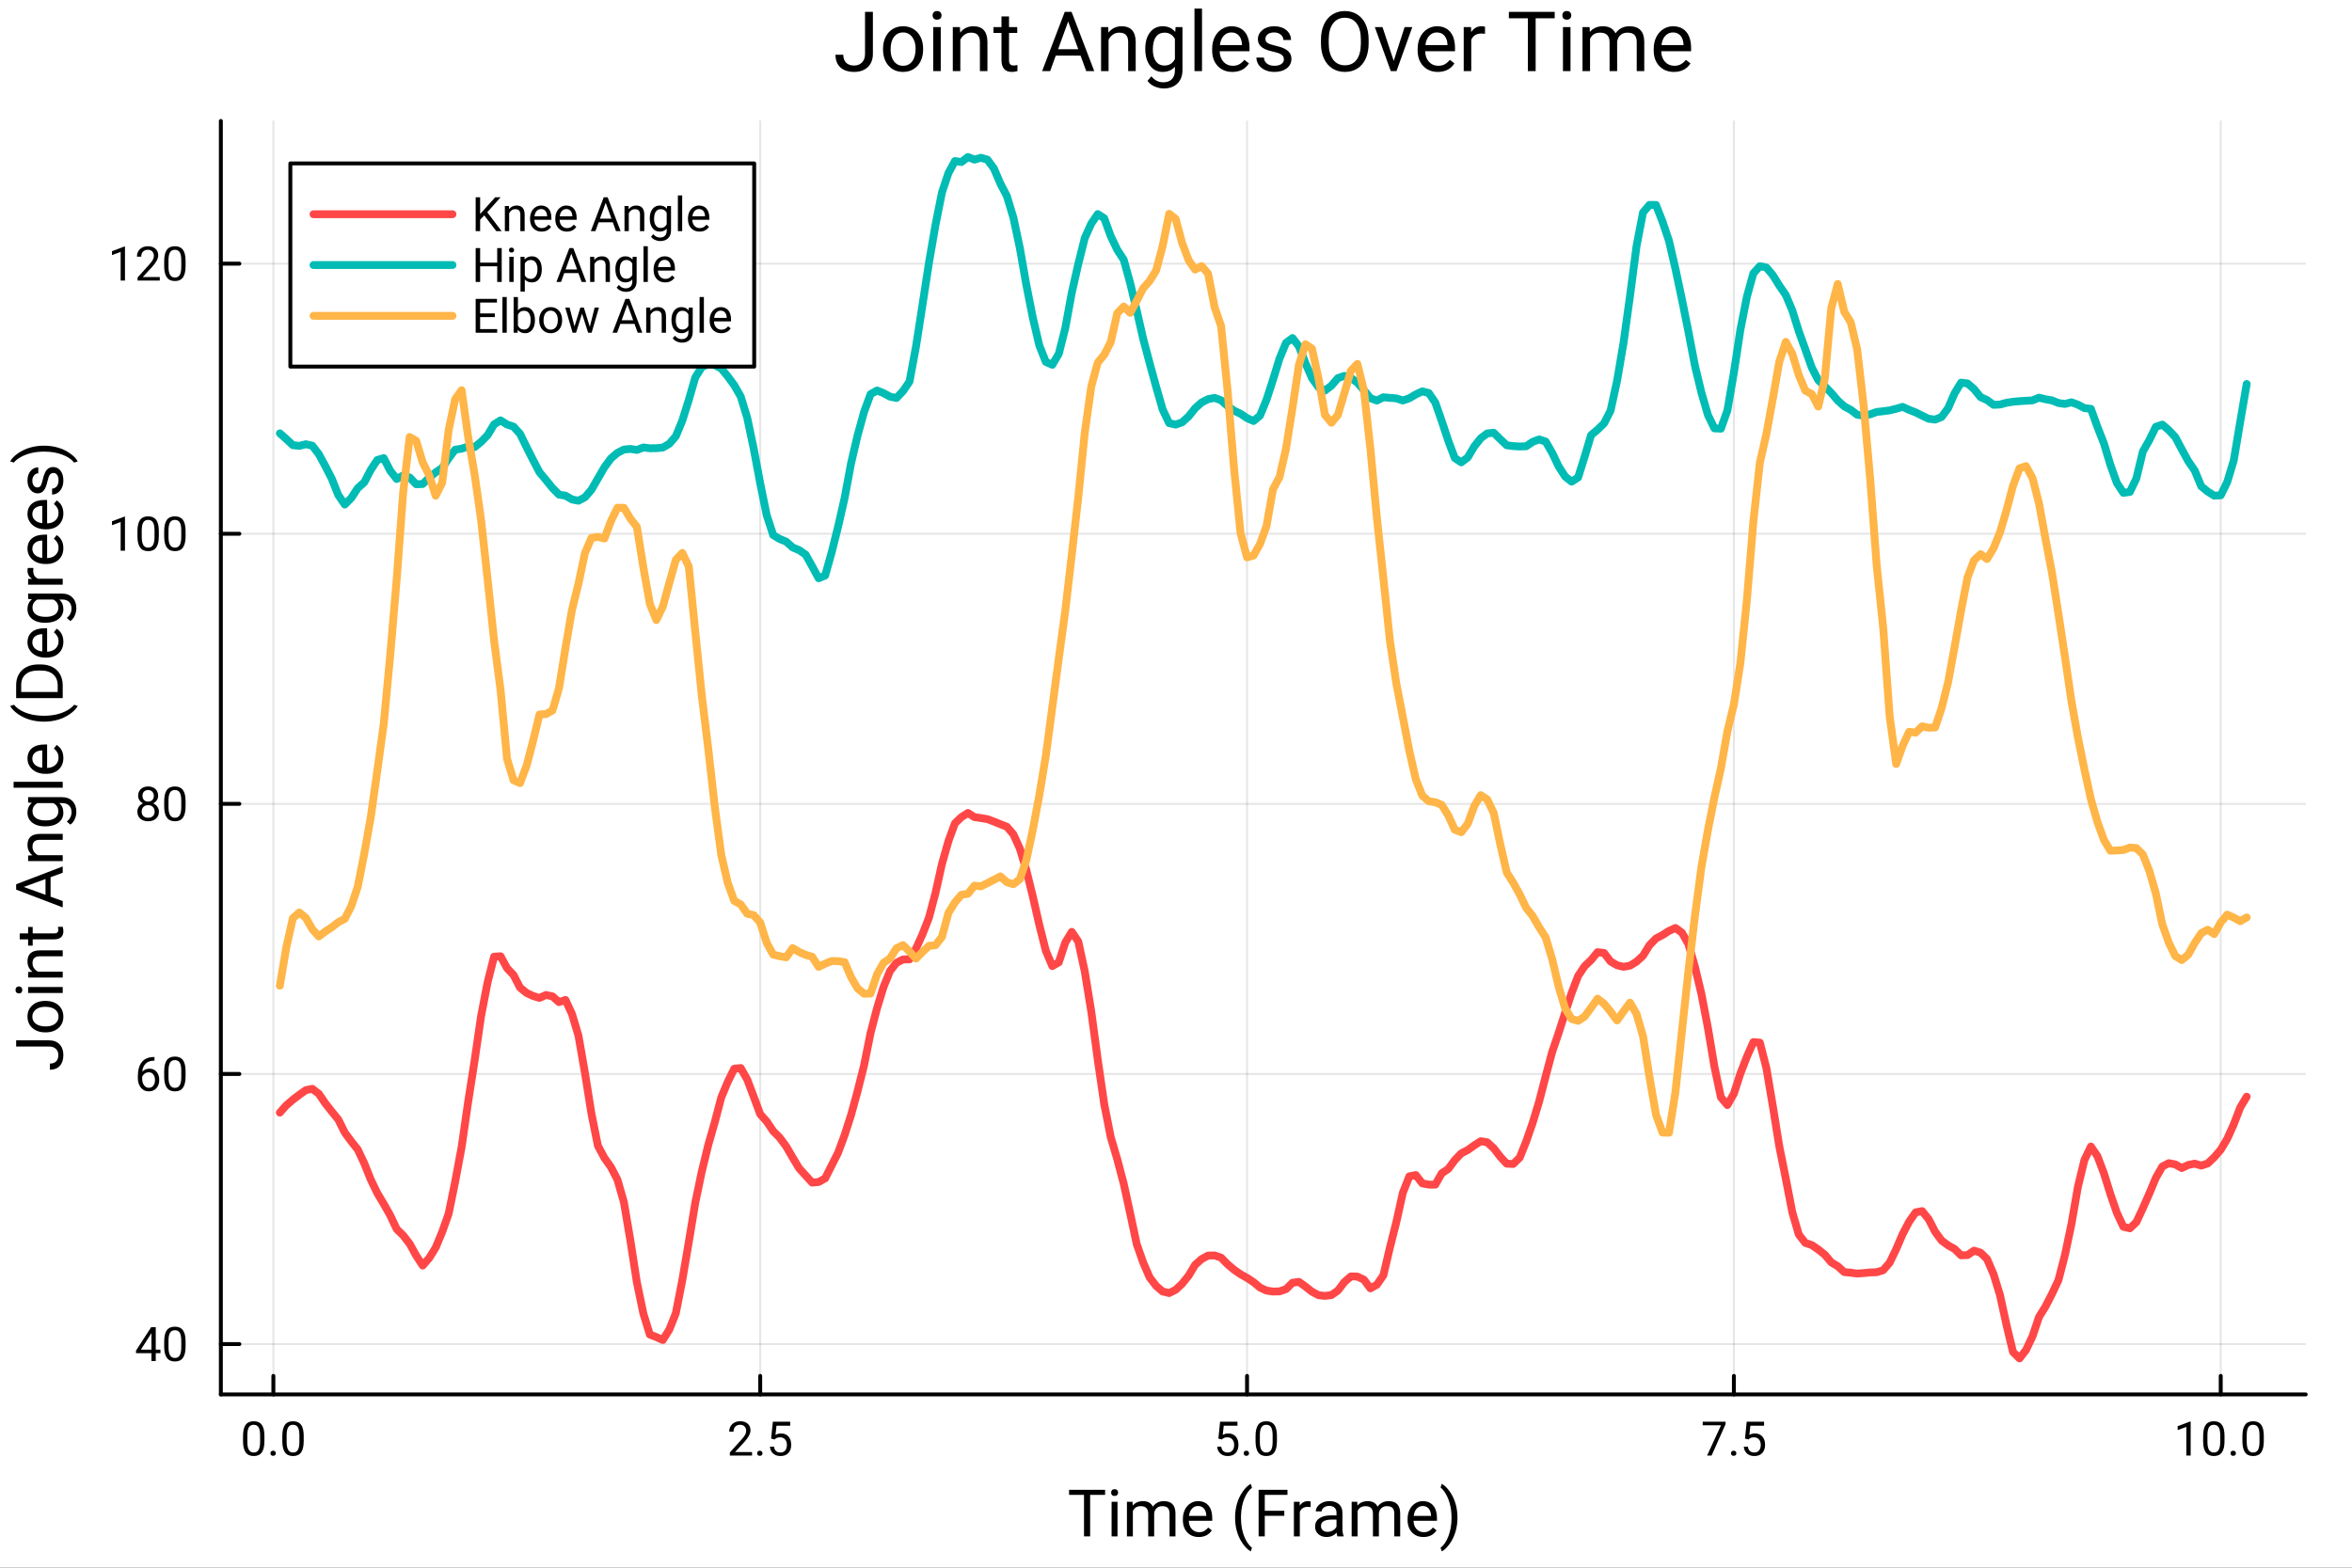 <?xml version="1.0" encoding="utf-8"?>
<svg xmlns="http://www.w3.org/2000/svg" xmlns:xlink="http://www.w3.org/1999/xlink" width="600" height="400" viewBox="0 0 2400 1600">
<rect x="0" y="0" width="2400" height="1600" fill="#333333" stroke="none"/>
<defs>
  <clipPath id="clip100">
    <rect x="0" y="0" width="2400" height="1600"/>
  </clipPath>
</defs>
<path clip-path="url(#clip100)" d="M0 1600 L2400 1600 L2400 0 L0 0  Z" fill="#ffffff" fill-rule="evenodd" fill-opacity="1"/>
<defs>
  <clipPath id="clip101">
    <rect x="480" y="0" width="1681" height="1600"/>
  </clipPath>
</defs>
<path clip-path="url(#clip100)" d="M225.362 1423.18 L2352.76 1423.18 L2352.76 123.472 L225.362 123.472  Z" fill="#ffffff" fill-rule="evenodd" fill-opacity="1"/>
<defs>
  <clipPath id="clip102">
    <rect x="225" y="123" width="2128" height="1301"/>
  </clipPath>
</defs>
<polyline clip-path="url(#clip102)" style="stroke:#000000; stroke-linecap:round; stroke-linejoin:round; stroke-width:2; stroke-opacity:0.1; fill:none" points="278.947,1423.18 278.947,123.472 "/>
<polyline clip-path="url(#clip102)" style="stroke:#000000; stroke-linecap:round; stroke-linejoin:round; stroke-width:2; stroke-opacity:0.1; fill:none" points="775.723,1423.18 775.723,123.472 "/>
<polyline clip-path="url(#clip102)" style="stroke:#000000; stroke-linecap:round; stroke-linejoin:round; stroke-width:2; stroke-opacity:0.1; fill:none" points="1272.5,1423.18 1272.5,123.472 "/>
<polyline clip-path="url(#clip102)" style="stroke:#000000; stroke-linecap:round; stroke-linejoin:round; stroke-width:2; stroke-opacity:0.1; fill:none" points="1769.28,1423.18 1769.28,123.472 "/>
<polyline clip-path="url(#clip102)" style="stroke:#000000; stroke-linecap:round; stroke-linejoin:round; stroke-width:2; stroke-opacity:0.1; fill:none" points="2266.05,1423.18 2266.05,123.472 "/>
<polyline clip-path="url(#clip102)" style="stroke:#000000; stroke-linecap:round; stroke-linejoin:round; stroke-width:2; stroke-opacity:0.1; fill:none" points="225.362,1371.79 2352.76,1371.79 "/>
<polyline clip-path="url(#clip102)" style="stroke:#000000; stroke-linecap:round; stroke-linejoin:round; stroke-width:2; stroke-opacity:0.1; fill:none" points="225.362,1096.11 2352.76,1096.11 "/>
<polyline clip-path="url(#clip102)" style="stroke:#000000; stroke-linecap:round; stroke-linejoin:round; stroke-width:2; stroke-opacity:0.1; fill:none" points="225.362,820.432 2352.76,820.432 "/>
<polyline clip-path="url(#clip102)" style="stroke:#000000; stroke-linecap:round; stroke-linejoin:round; stroke-width:2; stroke-opacity:0.1; fill:none" points="225.362,544.755 2352.76,544.755 "/>
<polyline clip-path="url(#clip102)" style="stroke:#000000; stroke-linecap:round; stroke-linejoin:round; stroke-width:2; stroke-opacity:0.1; fill:none" points="225.362,269.077 2352.76,269.077 "/>
<polyline clip-path="url(#clip100)" style="stroke:#000000; stroke-linecap:round; stroke-linejoin:round; stroke-width:4; stroke-opacity:1; fill:none" points="225.362,1423.18 2352.76,1423.18 "/>
<polyline clip-path="url(#clip100)" style="stroke:#000000; stroke-linecap:round; stroke-linejoin:round; stroke-width:4; stroke-opacity:1; fill:none" points="278.947,1423.18 278.947,1404.28 "/>
<polyline clip-path="url(#clip100)" style="stroke:#000000; stroke-linecap:round; stroke-linejoin:round; stroke-width:4; stroke-opacity:1; fill:none" points="775.723,1423.18 775.723,1404.28 "/>
<polyline clip-path="url(#clip100)" style="stroke:#000000; stroke-linecap:round; stroke-linejoin:round; stroke-width:4; stroke-opacity:1; fill:none" points="1272.5,1423.18 1272.5,1404.28 "/>
<polyline clip-path="url(#clip100)" style="stroke:#000000; stroke-linecap:round; stroke-linejoin:round; stroke-width:4; stroke-opacity:1; fill:none" points="1769.28,1423.18 1769.28,1404.28 "/>
<polyline clip-path="url(#clip100)" style="stroke:#000000; stroke-linecap:round; stroke-linejoin:round; stroke-width:4; stroke-opacity:1; fill:none" points="2266.05,1423.18 2266.05,1404.28 "/>
<path clip-path="url(#clip100)" d="M269.809 1470.84 Q269.809 1478.55 267.174 1482.3 Q264.539 1486.05 258.938 1486.05 Q253.407 1486.05 250.749 1482.4 Q248.09 1478.72 247.995 1471.43 L247.995 1465.57 Q247.995 1457.95 250.63 1454.25 Q253.265 1450.55 258.89 1450.55 Q264.468 1450.55 267.103 1454.13 Q269.738 1457.69 269.809 1465.14 L269.809 1470.84 M265.418 1464.83 Q265.418 1459.26 263.851 1456.72 Q262.284 1454.15 258.89 1454.15 Q255.52 1454.15 253.977 1456.69 Q252.434 1459.23 252.386 1464.5 L252.386 1471.53 Q252.386 1477.13 254 1479.81 Q255.638 1482.47 258.938 1482.47 Q262.189 1482.47 263.756 1479.95 Q265.346 1477.44 265.418 1472.03 L265.418 1464.83 Z" fill="#000000" fill-rule="nonzero" fill-opacity="1" /><path clip-path="url(#clip100)" d="M275.98 1483.28 Q275.98 1482.14 276.645 1481.38 Q277.333 1480.62 278.686 1480.62 Q280.039 1480.62 280.728 1481.38 Q281.44 1482.14 281.44 1483.28 Q281.44 1484.37 280.728 1485.11 Q280.039 1485.84 278.686 1485.84 Q277.333 1485.84 276.645 1485.11 Q275.98 1484.37 275.98 1483.28 Z" fill="#000000" fill-rule="nonzero" fill-opacity="1" /><path clip-path="url(#clip100)" d="M309.899 1470.84 Q309.899 1478.55 307.265 1482.3 Q304.63 1486.05 299.028 1486.05 Q293.498 1486.05 290.839 1482.4 Q288.181 1478.72 288.086 1471.43 L288.086 1465.57 Q288.086 1457.95 290.72 1454.25 Q293.355 1450.55 298.981 1450.55 Q304.559 1450.55 307.193 1454.13 Q309.828 1457.69 309.899 1465.14 L309.899 1470.84 M305.508 1464.83 Q305.508 1459.26 303.942 1456.72 Q302.375 1454.15 298.981 1454.15 Q295.61 1454.15 294.067 1456.69 Q292.524 1459.23 292.477 1464.5 L292.477 1471.53 Q292.477 1477.13 294.091 1479.81 Q295.729 1482.47 299.028 1482.47 Q302.28 1482.47 303.847 1479.95 Q305.437 1477.44 305.508 1472.03 L305.508 1464.83 Z" fill="#000000" fill-rule="nonzero" fill-opacity="1" /><path clip-path="url(#clip100)" d="M767.404 1485.58 L744.759 1485.58 L744.759 1482.42 L756.723 1469.13 Q759.381 1466.12 760.378 1464.24 Q761.399 1462.34 761.399 1460.32 Q761.399 1457.62 759.761 1455.89 Q758.123 1454.15 755.393 1454.15 Q752.118 1454.15 750.29 1456.03 Q748.486 1457.88 748.486 1461.2 L744.095 1461.2 Q744.095 1456.43 747.157 1453.49 Q750.243 1450.55 755.393 1450.55 Q760.212 1450.55 763.013 1453.08 Q765.814 1455.6 765.814 1459.8 Q765.814 1464.91 759.31 1471.96 L750.053 1482 L767.404 1482 L767.404 1485.58 Z" fill="#000000" fill-rule="nonzero" fill-opacity="1" /><path clip-path="url(#clip100)" d="M772.602 1483.28 Q772.602 1482.14 773.267 1481.38 Q773.955 1480.62 775.308 1480.62 Q776.661 1480.62 777.349 1481.38 Q778.061 1482.14 778.061 1483.28 Q778.061 1484.37 777.349 1485.11 Q776.661 1485.84 775.308 1485.84 Q773.955 1485.84 773.267 1485.11 Q772.602 1484.37 772.602 1483.28 Z" fill="#000000" fill-rule="nonzero" fill-opacity="1" /><path clip-path="url(#clip100)" d="M786.868 1468.25 L788.624 1451.02 L806.331 1451.02 L806.331 1455.08 L792.351 1455.08 L791.306 1464.5 Q793.846 1463.01 797.074 1463.01 Q801.798 1463.01 804.575 1466.14 Q807.352 1469.25 807.352 1474.57 Q807.352 1479.91 804.456 1482.99 Q801.584 1486.05 796.41 1486.05 Q791.828 1486.05 788.933 1483.51 Q786.037 1480.98 785.633 1476.49 L789.787 1476.49 Q790.191 1479.46 791.9 1480.98 Q793.609 1482.47 796.41 1482.47 Q799.472 1482.47 801.204 1480.38 Q802.961 1478.29 802.961 1474.61 Q802.961 1471.15 801.062 1469.06 Q799.187 1466.95 796.054 1466.95 Q793.181 1466.95 791.544 1468.2 L790.381 1469.15 L786.868 1468.25 Z" fill="#000000" fill-rule="nonzero" fill-opacity="1" /><path clip-path="url(#clip100)" d="M1243.24 1468.25 L1245 1451.02 L1262.71 1451.02 L1262.71 1455.08 L1248.73 1455.08 L1247.68 1464.5 Q1250.22 1463.01 1253.45 1463.01 Q1258.17 1463.01 1260.95 1466.14 Q1263.73 1469.25 1263.73 1474.57 Q1263.73 1479.91 1260.83 1482.99 Q1257.96 1486.05 1252.79 1486.05 Q1248.21 1486.05 1245.31 1483.51 Q1242.41 1480.98 1242.01 1476.49 L1246.16 1476.49 Q1246.57 1479.46 1248.28 1480.98 Q1249.99 1482.47 1252.79 1482.47 Q1255.85 1482.47 1257.58 1480.38 Q1259.34 1478.29 1259.34 1474.61 Q1259.34 1471.15 1257.44 1469.06 Q1255.56 1466.95 1252.43 1466.95 Q1249.56 1466.95 1247.92 1468.2 L1246.76 1469.15 L1243.24 1468.25 Z" fill="#000000" fill-rule="nonzero" fill-opacity="1" /><path clip-path="url(#clip100)" d="M1269.07 1483.28 Q1269.07 1482.14 1269.73 1481.38 Q1270.42 1480.62 1271.78 1480.62 Q1273.13 1480.62 1273.82 1481.38 Q1274.53 1482.14 1274.53 1483.28 Q1274.53 1484.37 1273.82 1485.11 Q1273.13 1485.84 1271.78 1485.84 Q1270.42 1485.84 1269.73 1485.11 Q1269.07 1484.37 1269.07 1483.28 Z" fill="#000000" fill-rule="nonzero" fill-opacity="1" /><path clip-path="url(#clip100)" d="M1302.99 1470.84 Q1302.99 1478.55 1300.35 1482.3 Q1297.72 1486.05 1292.12 1486.05 Q1286.59 1486.05 1283.93 1482.4 Q1281.27 1478.72 1281.18 1471.43 L1281.18 1465.57 Q1281.18 1457.95 1283.81 1454.25 Q1286.44 1450.55 1292.07 1450.55 Q1297.65 1450.55 1300.28 1454.13 Q1302.92 1457.69 1302.99 1465.14 L1302.99 1470.84 M1298.6 1464.83 Q1298.6 1459.26 1297.03 1456.72 Q1295.46 1454.15 1292.07 1454.15 Q1288.7 1454.15 1287.16 1456.69 Q1285.61 1459.23 1285.57 1464.5 L1285.57 1471.53 Q1285.57 1477.13 1287.18 1479.81 Q1288.82 1482.47 1292.12 1482.47 Q1295.37 1482.47 1296.94 1479.95 Q1298.53 1477.44 1298.6 1472.03 L1298.6 1464.83 Z" fill="#000000" fill-rule="nonzero" fill-opacity="1" /><path clip-path="url(#clip100)" d="M1760.81 1453.49 L1746.5 1485.58 L1741.9 1485.58 L1756.16 1454.63 L1737.46 1454.63 L1737.46 1451.02 L1760.81 1451.02 L1760.81 1453.49 Z" fill="#000000" fill-rule="nonzero" fill-opacity="1" /><path clip-path="url(#clip100)" d="M1766.34 1483.28 Q1766.34 1482.14 1767.01 1481.38 Q1767.7 1480.62 1769.05 1480.62 Q1770.4 1480.62 1771.09 1481.38 Q1771.8 1482.14 1771.8 1483.28 Q1771.8 1484.37 1771.09 1485.11 Q1770.4 1485.84 1769.05 1485.84 Q1767.7 1485.84 1767.01 1485.11 Q1766.34 1484.37 1766.34 1483.28 Z" fill="#000000" fill-rule="nonzero" fill-opacity="1" /><path clip-path="url(#clip100)" d="M1780.61 1468.25 L1782.37 1451.02 L1800.07 1451.02 L1800.07 1455.08 L1786.09 1455.08 L1785.05 1464.5 Q1787.59 1463.01 1790.82 1463.01 Q1795.54 1463.01 1798.32 1466.14 Q1801.09 1469.25 1801.09 1474.57 Q1801.09 1479.91 1798.2 1482.99 Q1795.33 1486.05 1790.15 1486.05 Q1785.57 1486.05 1782.67 1483.51 Q1779.78 1480.98 1779.38 1476.49 L1783.53 1476.49 Q1783.93 1479.46 1785.64 1480.98 Q1787.35 1482.47 1790.15 1482.47 Q1793.21 1482.47 1794.95 1480.38 Q1796.7 1478.29 1796.7 1474.61 Q1796.7 1471.15 1794.8 1469.06 Q1792.93 1466.95 1789.8 1466.95 Q1786.92 1466.95 1785.29 1468.2 L1784.12 1469.15 L1780.61 1468.25 Z" fill="#000000" fill-rule="nonzero" fill-opacity="1" /><path clip-path="url(#clip100)" d="M2235.37 1485.58 L2230.96 1485.58 L2230.96 1456.31 L2222.1 1459.56 L2222.1 1455.58 L2234.68 1450.85 L2235.37 1450.85 L2235.37 1485.58 Z" fill="#000000" fill-rule="nonzero" fill-opacity="1" /><path clip-path="url(#clip100)" d="M2269.91 1470.84 Q2269.91 1478.55 2267.27 1482.3 Q2264.64 1486.05 2259.04 1486.05 Q2253.51 1486.05 2250.85 1482.4 Q2248.19 1478.72 2248.1 1471.43 L2248.1 1465.57 Q2248.1 1457.95 2250.73 1454.25 Q2253.36 1450.55 2258.99 1450.55 Q2264.57 1450.55 2267.2 1454.13 Q2269.84 1457.69 2269.91 1465.14 L2269.91 1470.84 M2265.52 1464.83 Q2265.52 1459.26 2263.95 1456.72 Q2262.38 1454.15 2258.99 1454.15 Q2255.62 1454.15 2254.08 1456.69 Q2252.53 1459.23 2252.49 1464.5 L2252.49 1471.53 Q2252.49 1477.13 2254.1 1479.81 Q2255.74 1482.47 2259.04 1482.47 Q2262.29 1482.47 2263.86 1479.95 Q2265.45 1477.44 2265.52 1472.03 L2265.52 1464.83 Z" fill="#000000" fill-rule="nonzero" fill-opacity="1" /><path clip-path="url(#clip100)" d="M2276.08 1483.28 Q2276.08 1482.14 2276.75 1481.38 Q2277.43 1480.62 2278.79 1480.62 Q2280.14 1480.62 2280.83 1481.38 Q2281.54 1482.14 2281.54 1483.28 Q2281.54 1484.37 2280.83 1485.11 Q2280.14 1485.84 2278.79 1485.84 Q2277.43 1485.84 2276.75 1485.11 Q2276.08 1484.37 2276.08 1483.28 Z" fill="#000000" fill-rule="nonzero" fill-opacity="1" /><path clip-path="url(#clip100)" d="M2310 1470.84 Q2310 1478.55 2307.36 1482.3 Q2304.73 1486.05 2299.13 1486.05 Q2293.6 1486.05 2290.94 1482.4 Q2288.28 1478.72 2288.19 1471.43 L2288.19 1465.57 Q2288.19 1457.95 2290.82 1454.25 Q2293.46 1450.55 2299.08 1450.55 Q2304.66 1450.55 2307.29 1454.13 Q2309.93 1457.69 2310 1465.14 L2310 1470.84 M2305.61 1464.83 Q2305.61 1459.26 2304.04 1456.72 Q2302.48 1454.15 2299.08 1454.15 Q2295.71 1454.15 2294.17 1456.69 Q2292.62 1459.23 2292.58 1464.5 L2292.58 1471.53 Q2292.58 1477.13 2294.19 1479.81 Q2295.83 1482.47 2299.13 1482.47 Q2302.38 1482.47 2303.95 1479.95 Q2305.54 1477.44 2305.61 1472.03 L2305.61 1464.83 Z" fill="#000000" fill-rule="nonzero" fill-opacity="1" /><path clip-path="url(#clip100)" d="M1127.65 1525.68 L1112.38 1525.68 L1112.38 1568.04 L1106.14 1568.04 L1106.14 1525.68 L1090.9 1525.68 L1090.9 1520.52 L1127.65 1520.52 L1127.65 1525.68 Z" fill="#000000" fill-rule="nonzero" fill-opacity="1" /><path clip-path="url(#clip100)" d="M1140.31 1568.04 L1134.28 1568.04 L1134.28 1532.73 L1140.31 1532.73 L1140.31 1568.04 M1133.79 1523.36 Q1133.79 1521.89 1134.67 1520.88 Q1135.58 1519.87 1137.34 1519.87 Q1139.11 1519.87 1140.02 1520.88 Q1140.93 1521.89 1140.93 1523.36 Q1140.93 1524.83 1140.02 1525.81 Q1139.11 1526.79 1137.34 1526.79 Q1135.58 1526.79 1134.67 1525.81 Q1133.79 1524.83 1133.79 1523.36 Z" fill="#000000" fill-rule="nonzero" fill-opacity="1" /><path clip-path="url(#clip100)" d="M1155.65 1532.73 L1155.82 1536.65 Q1159.7 1532.08 1166.29 1532.08 Q1173.7 1532.08 1176.38 1537.76 Q1178.14 1535.21 1180.95 1533.64 Q1183.79 1532.08 1187.64 1532.08 Q1199.26 1532.08 1199.45 1544.38 L1199.45 1568.04 L1193.42 1568.04 L1193.42 1544.74 Q1193.42 1540.95 1191.69 1539.09 Q1189.96 1537.2 1185.88 1537.2 Q1182.51 1537.2 1180.29 1539.23 Q1178.08 1541.22 1177.72 1544.61 L1177.72 1568.04 L1171.65 1568.04 L1171.65 1544.9 Q1171.65 1537.2 1164.11 1537.2 Q1158.17 1537.2 1155.98 1542.26 L1155.98 1568.04 L1149.94 1568.04 L1149.94 1532.73 L1155.65 1532.73 Z" fill="#000000" fill-rule="nonzero" fill-opacity="1" /><path clip-path="url(#clip100)" d="M1223.21 1568.7 Q1216.03 1568.7 1211.53 1564 Q1207.02 1559.26 1207.02 1551.37 L1207.02 1550.26 Q1207.02 1545 1209.02 1540.89 Q1211.04 1536.74 1214.63 1534.43 Q1218.25 1532.08 1222.46 1532.08 Q1229.35 1532.08 1233.17 1536.61 Q1236.99 1541.15 1236.99 1549.6 L1236.99 1552.12 L1213.06 1552.12 Q1213.19 1557.34 1216.1 1560.57 Q1219.04 1563.77 1223.54 1563.77 Q1226.74 1563.77 1228.96 1562.46 Q1231.18 1561.16 1232.84 1559 L1236.53 1561.88 Q1232.09 1568.7 1223.21 1568.7 M1222.46 1537.04 Q1218.81 1537.04 1216.33 1539.71 Q1213.85 1542.36 1213.26 1547.16 L1230.95 1547.16 L1230.95 1546.7 Q1230.69 1542.1 1228.47 1539.58 Q1226.25 1537.04 1222.46 1537.04 Z" fill="#000000" fill-rule="nonzero" fill-opacity="1" /><path clip-path="url(#clip100)" d="M1260.29 1548.76 Q1260.29 1541.38 1262.25 1534.59 Q1264.24 1527.8 1268.15 1522.25 Q1272.07 1516.71 1276.28 1514.42 L1277.52 1518.4 Q1272.76 1522.06 1269.69 1529.56 Q1266.65 1537.07 1266.36 1546.37 L1266.33 1549.15 Q1266.33 1561.74 1270.93 1571.01 Q1273.7 1576.56 1277.52 1579.7 L1276.28 1583.38 Q1271.94 1580.97 1267.99 1575.29 Q1260.29 1564.19 1260.29 1548.76 Z" fill="#000000" fill-rule="nonzero" fill-opacity="1" /><path clip-path="url(#clip100)" d="M1310.52 1547.06 L1290.58 1547.06 L1290.58 1568.04 L1284.31 1568.04 L1284.31 1520.52 L1313.75 1520.52 L1313.75 1525.68 L1290.58 1525.68 L1290.58 1541.93 L1310.52 1541.93 L1310.52 1547.06 Z" fill="#000000" fill-rule="nonzero" fill-opacity="1" /><path clip-path="url(#clip100)" d="M1337.38 1538.15 Q1336.01 1537.92 1334.41 1537.92 Q1328.47 1537.92 1326.35 1542.98 L1326.35 1568.04 L1320.31 1568.04 L1320.31 1532.73 L1326.18 1532.73 L1326.28 1536.81 Q1329.25 1532.08 1334.7 1532.08 Q1336.46 1532.08 1337.38 1532.53 L1337.38 1538.15 Z" fill="#000000" fill-rule="nonzero" fill-opacity="1" /><path clip-path="url(#clip100)" d="M1364.73 1568.04 Q1364.21 1567 1363.88 1564.32 Q1359.67 1568.7 1353.83 1568.7 Q1348.61 1568.7 1345.24 1565.76 Q1341.92 1562.79 1341.92 1558.25 Q1341.92 1552.74 1346.09 1549.7 Q1350.3 1546.63 1357.91 1546.63 L1363.78 1546.63 L1363.78 1543.86 Q1363.78 1540.69 1361.89 1538.83 Q1360 1536.94 1356.31 1536.94 Q1353.08 1536.94 1350.89 1538.57 Q1348.7 1540.2 1348.7 1542.52 L1342.63 1542.52 Q1342.63 1539.88 1344.49 1537.43 Q1346.39 1534.95 1349.58 1533.51 Q1352.82 1532.08 1356.67 1532.08 Q1362.77 1532.08 1366.23 1535.15 Q1369.69 1538.18 1369.82 1543.53 L1369.82 1559.79 Q1369.82 1564.65 1371.06 1567.52 L1371.06 1568.04 L1364.73 1568.04 M1354.71 1563.44 Q1357.55 1563.44 1360.09 1561.97 Q1362.64 1560.5 1363.78 1558.15 L1363.78 1550.91 L1359.05 1550.91 Q1347.95 1550.91 1347.95 1557.4 Q1347.95 1560.24 1349.85 1561.84 Q1351.74 1563.44 1354.71 1563.44 Z" fill="#000000" fill-rule="nonzero" fill-opacity="1" /><path clip-path="url(#clip100)" d="M1384.96 1532.73 L1385.13 1536.65 Q1389.01 1532.08 1395.6 1532.08 Q1403.01 1532.08 1405.69 1537.76 Q1407.45 1535.21 1410.26 1533.64 Q1413.1 1532.08 1416.95 1532.08 Q1428.57 1532.08 1428.76 1544.38 L1428.76 1568.04 L1422.73 1568.04 L1422.73 1544.74 Q1422.73 1540.95 1421 1539.09 Q1419.27 1537.2 1415.19 1537.2 Q1411.82 1537.2 1409.6 1539.23 Q1407.39 1541.22 1407.03 1544.61 L1407.03 1568.04 L1400.96 1568.04 L1400.96 1544.9 Q1400.96 1537.2 1393.42 1537.2 Q1387.48 1537.2 1385.29 1542.26 L1385.29 1568.04 L1379.25 1568.04 L1379.25 1532.73 L1384.96 1532.73 Z" fill="#000000" fill-rule="nonzero" fill-opacity="1" /><path clip-path="url(#clip100)" d="M1452.52 1568.7 Q1445.34 1568.7 1440.84 1564 Q1436.33 1559.26 1436.33 1551.37 L1436.33 1550.26 Q1436.33 1545 1438.33 1540.89 Q1440.35 1536.74 1443.94 1534.43 Q1447.56 1532.08 1451.77 1532.08 Q1458.66 1532.08 1462.48 1536.61 Q1466.3 1541.15 1466.3 1549.6 L1466.3 1552.12 L1442.37 1552.12 Q1442.5 1557.34 1445.41 1560.57 Q1448.35 1563.77 1452.85 1563.77 Q1456.05 1563.77 1458.27 1562.46 Q1460.49 1561.16 1462.15 1559 L1465.84 1561.88 Q1461.4 1568.7 1452.52 1568.7 M1451.77 1537.04 Q1448.12 1537.04 1445.64 1539.71 Q1443.16 1542.36 1442.57 1547.16 L1460.26 1547.16 L1460.26 1546.7 Q1460 1542.1 1457.78 1539.58 Q1455.56 1537.04 1451.77 1537.04 Z" fill="#000000" fill-rule="nonzero" fill-opacity="1" /><path clip-path="url(#clip100)" d="M1487.22 1549.08 Q1487.22 1556.36 1485.29 1563.05 Q1483.4 1569.71 1479.45 1575.35 Q1475.53 1581 1471.22 1583.38 L1469.95 1579.7 Q1474.98 1575.84 1478.01 1567.75 Q1481.08 1559.62 1481.15 1549.73 L1481.15 1548.69 Q1481.15 1541.84 1479.71 1535.96 Q1478.27 1530.05 1475.7 1525.39 Q1473.15 1520.72 1469.95 1518.11 L1471.22 1514.42 Q1475.53 1516.8 1479.42 1522.38 Q1483.33 1527.97 1485.26 1534.69 Q1487.22 1541.41 1487.22 1549.08 Z" fill="#000000" fill-rule="nonzero" fill-opacity="1" /><polyline clip-path="url(#clip100)" style="stroke:#000000; stroke-linecap:round; stroke-linejoin:round; stroke-width:4; stroke-opacity:1; fill:none" points="225.362,1423.18 225.362,123.472 "/>
<polyline clip-path="url(#clip100)" style="stroke:#000000; stroke-linecap:round; stroke-linejoin:round; stroke-width:4; stroke-opacity:1; fill:none" points="225.362,1371.79 244.259,1371.79 "/>
<polyline clip-path="url(#clip100)" style="stroke:#000000; stroke-linecap:round; stroke-linejoin:round; stroke-width:4; stroke-opacity:1; fill:none" points="225.362,1096.11 244.259,1096.11 "/>
<polyline clip-path="url(#clip100)" style="stroke:#000000; stroke-linecap:round; stroke-linejoin:round; stroke-width:4; stroke-opacity:1; fill:none" points="225.362,820.432 244.259,820.432 "/>
<polyline clip-path="url(#clip100)" style="stroke:#000000; stroke-linecap:round; stroke-linejoin:round; stroke-width:4; stroke-opacity:1; fill:none" points="225.362,544.755 244.259,544.755 "/>
<polyline clip-path="url(#clip100)" style="stroke:#000000; stroke-linecap:round; stroke-linejoin:round; stroke-width:4; stroke-opacity:1; fill:none" points="225.362,269.077 244.259,269.077 "/>
<path clip-path="url(#clip100)" d="M158.932 1377.46 L163.727 1377.46 L163.727 1381.04 L158.932 1381.04 L158.932 1389.07 L154.517 1389.07 L154.517 1381.04 L138.78 1381.04 L138.78 1378.46 L154.256 1354.51 L158.932 1354.51 L158.932 1377.46 M143.764 1377.46 L154.517 1377.46 L154.517 1360.51 L153.995 1361.46 L143.764 1377.46 Z" fill="#000000" fill-rule="nonzero" fill-opacity="1" /><path clip-path="url(#clip100)" d="M189.362 1374.33 Q189.362 1382.04 186.727 1385.79 Q184.092 1389.54 178.49 1389.54 Q172.96 1389.54 170.301 1385.89 Q167.643 1382.21 167.548 1374.92 L167.548 1369.06 Q167.548 1361.44 170.183 1357.74 Q172.818 1354.03 178.443 1354.03 Q184.021 1354.03 186.656 1357.62 Q189.29 1361.18 189.362 1368.63 L189.362 1374.33 M184.97 1368.32 Q184.97 1362.74 183.404 1360.2 Q181.837 1357.64 178.443 1357.64 Q175.072 1357.64 173.53 1360.18 Q171.987 1362.72 171.939 1367.99 L171.939 1375.02 Q171.939 1380.62 173.553 1383.3 Q175.191 1385.96 178.49 1385.96 Q181.742 1385.96 183.309 1383.44 Q184.899 1380.93 184.97 1375.51 L184.97 1368.32 Z" fill="#000000" fill-rule="nonzero" fill-opacity="1" /><path clip-path="url(#clip100)" d="M157.626 1078.81 L157.626 1082.53 L156.819 1082.53 Q151.692 1082.63 148.654 1085.57 Q145.616 1088.51 145.141 1093.85 Q147.871 1090.72 152.594 1090.72 Q157.104 1090.72 159.786 1093.9 Q162.492 1097.08 162.492 1102.11 Q162.492 1107.46 159.573 1110.66 Q156.677 1113.86 151.787 1113.86 Q146.826 1113.86 143.741 1110.07 Q140.655 1106.24 140.655 1100.24 L140.655 1098.55 Q140.655 1089.01 144.714 1083.98 Q148.796 1078.92 156.843 1078.81 L157.626 1078.81 M151.858 1094.38 Q149.603 1094.38 147.705 1095.73 Q145.806 1097.08 145.07 1099.12 L145.07 1100.74 Q145.07 1105.01 146.992 1107.62 Q148.915 1110.23 151.787 1110.23 Q154.754 1110.23 156.439 1108.05 Q158.149 1105.87 158.149 1102.33 Q158.149 1098.77 156.416 1096.58 Q154.707 1094.38 151.858 1094.38 Z" fill="#000000" fill-rule="nonzero" fill-opacity="1" /><path clip-path="url(#clip100)" d="M189.362 1098.65 Q189.362 1106.36 186.727 1110.11 Q184.092 1113.86 178.49 1113.86 Q172.96 1113.86 170.301 1110.21 Q167.643 1106.53 167.548 1099.24 L167.548 1093.38 Q167.548 1085.76 170.183 1082.06 Q172.818 1078.35 178.443 1078.35 Q184.021 1078.35 186.656 1081.94 Q189.29 1085.5 189.362 1092.95 L189.362 1098.65 M184.97 1092.64 Q184.97 1087.07 183.404 1084.53 Q181.837 1081.96 178.443 1081.96 Q175.072 1081.96 173.53 1084.5 Q171.987 1087.04 171.939 1092.31 L171.939 1099.34 Q171.939 1104.94 173.553 1107.62 Q175.191 1110.28 178.49 1110.28 Q181.742 1110.28 183.309 1107.76 Q184.899 1105.25 184.97 1099.84 L184.97 1092.64 Z" fill="#000000" fill-rule="nonzero" fill-opacity="1" /><path clip-path="url(#clip100)" d="M161.353 812.172 Q161.353 814.759 159.976 816.777 Q158.623 818.794 156.297 819.934 Q159.003 821.097 160.57 823.328 Q162.16 825.559 162.16 828.384 Q162.16 832.87 159.122 835.528 Q156.107 838.187 151.17 838.187 Q146.185 838.187 143.171 835.528 Q140.18 832.846 140.18 828.384 Q140.18 825.583 141.699 823.328 Q143.242 821.073 145.948 819.91 Q143.646 818.771 142.316 816.753 Q140.987 814.735 140.987 812.172 Q140.987 807.804 143.788 805.241 Q146.589 802.677 151.17 802.677 Q155.727 802.677 158.528 805.241 Q161.353 807.804 161.353 812.172 M157.769 828.289 Q157.769 825.393 155.917 823.565 Q154.09 821.738 151.123 821.738 Q148.156 821.738 146.352 823.542 Q144.571 825.346 144.571 828.289 Q144.571 831.232 146.304 832.917 Q148.061 834.603 151.17 834.603 Q154.256 834.603 156.012 832.917 Q157.769 831.208 157.769 828.289 M151.17 806.285 Q148.583 806.285 146.969 807.899 Q145.378 809.49 145.378 812.243 Q145.378 814.878 146.945 816.516 Q148.535 818.13 151.17 818.13 Q153.805 818.13 155.371 816.516 Q156.962 814.878 156.962 812.243 Q156.962 809.608 155.324 807.947 Q153.686 806.285 151.17 806.285 Z" fill="#000000" fill-rule="nonzero" fill-opacity="1" /><path clip-path="url(#clip100)" d="M189.362 822.972 Q189.362 830.686 186.727 834.437 Q184.092 838.187 178.49 838.187 Q172.96 838.187 170.301 834.531 Q167.643 830.852 167.548 823.565 L167.548 817.702 Q167.548 810.083 170.183 806.38 Q172.818 802.677 178.443 802.677 Q184.021 802.677 186.656 806.262 Q189.29 809.822 189.362 817.275 L189.362 822.972 M184.97 816.967 Q184.97 811.389 183.404 808.849 Q181.837 806.285 178.443 806.285 Q175.072 806.285 173.53 808.825 Q171.987 811.365 171.939 816.634 L171.939 823.66 Q171.939 829.262 173.553 831.944 Q175.191 834.603 178.49 834.603 Q181.742 834.603 183.309 832.087 Q184.899 829.571 184.97 824.159 L184.97 816.967 Z" fill="#000000" fill-rule="nonzero" fill-opacity="1" /><path clip-path="url(#clip100)" d="M127.529 562.035 L123.114 562.035 L123.114 532.768 L114.26 536.02 L114.26 532.032 L126.84 527.309 L127.529 527.309 L127.529 562.035 Z" fill="#000000" fill-rule="nonzero" fill-opacity="1" /><path clip-path="url(#clip100)" d="M162.065 547.295 Q162.065 555.009 159.43 558.759 Q156.796 562.509 151.194 562.509 Q145.663 562.509 143.005 558.854 Q140.346 555.175 140.251 547.888 L140.251 542.025 Q140.251 534.406 142.886 530.703 Q145.521 527 151.146 527 Q156.724 527 159.359 530.584 Q161.994 534.145 162.065 541.598 L162.065 547.295 M157.674 541.289 Q157.674 535.711 156.107 533.171 Q154.541 530.608 151.146 530.608 Q147.776 530.608 146.233 533.148 Q144.69 535.687 144.643 540.957 L144.643 547.983 Q144.643 553.585 146.257 556.267 Q147.894 558.925 151.194 558.925 Q154.446 558.925 156.012 556.409 Q157.603 553.893 157.674 548.481 L157.674 541.289 Z" fill="#000000" fill-rule="nonzero" fill-opacity="1" /><path clip-path="url(#clip100)" d="M189.362 547.295 Q189.362 555.009 186.727 558.759 Q184.092 562.509 178.49 562.509 Q172.96 562.509 170.301 558.854 Q167.643 555.175 167.548 547.888 L167.548 542.025 Q167.548 534.406 170.183 530.703 Q172.818 527 178.443 527 Q184.021 527 186.656 530.584 Q189.29 534.145 189.362 541.598 L189.362 547.295 M184.97 541.289 Q184.97 535.711 183.404 533.171 Q181.837 530.608 178.443 530.608 Q175.072 530.608 173.53 533.148 Q171.987 535.687 171.939 540.957 L171.939 547.983 Q171.939 553.585 173.553 556.267 Q175.191 558.925 178.49 558.925 Q181.742 558.925 183.309 556.409 Q184.899 553.893 184.97 548.481 L184.97 541.289 Z" fill="#000000" fill-rule="nonzero" fill-opacity="1" /><path clip-path="url(#clip100)" d="M127.529 286.357 L123.114 286.357 L123.114 257.091 L114.26 260.342 L114.26 256.355 L126.84 251.631 L127.529 251.631 L127.529 286.357 Z" fill="#000000" fill-rule="nonzero" fill-opacity="1" /><path clip-path="url(#clip100)" d="M163.038 286.357 L140.394 286.357 L140.394 283.2 L152.357 269.908 Q155.015 266.894 156.012 265.018 Q157.033 263.12 157.033 261.102 Q157.033 258.396 155.395 256.663 Q153.757 254.931 151.028 254.931 Q147.752 254.931 145.924 256.806 Q144.12 258.657 144.12 261.98 L139.729 261.98 Q139.729 257.209 142.791 254.266 Q145.877 251.323 151.028 251.323 Q155.846 251.323 158.647 253.862 Q161.448 256.378 161.448 260.58 Q161.448 265.683 154.944 272.733 L145.687 282.773 L163.038 282.773 L163.038 286.357 Z" fill="#000000" fill-rule="nonzero" fill-opacity="1" /><path clip-path="url(#clip100)" d="M189.362 271.617 Q189.362 279.331 186.727 283.082 Q184.092 286.832 178.49 286.832 Q172.96 286.832 170.301 283.177 Q167.643 279.498 167.548 272.211 L167.548 266.348 Q167.548 258.728 170.183 255.025 Q172.818 251.323 178.443 251.323 Q184.021 251.323 186.656 254.907 Q189.29 258.467 189.362 265.92 L189.362 271.617 M184.97 265.612 Q184.97 260.034 183.404 257.494 Q181.837 254.931 178.443 254.931 Q175.072 254.931 173.53 257.47 Q171.987 260.01 171.939 265.28 L171.939 272.305 Q171.939 277.907 173.553 280.589 Q175.191 283.248 178.49 283.248 Q181.742 283.248 183.309 280.732 Q184.899 278.216 184.97 272.804 L184.97 265.612 Z" fill="#000000" fill-rule="nonzero" fill-opacity="1" /><path clip-path="url(#clip100)" d="M16.484 1068.09 L16.484 1061.79 L50.133 1061.79 Q56.955 1061.79 60.806 1065.9 Q64.657 1069.98 64.657 1076.8 Q64.657 1083.89 61.034 1087.84 Q57.411 1091.79 50.884 1091.79 L50.884 1085.52 Q54.964 1085.52 57.248 1083.3 Q59.533 1081.05 59.533 1076.8 Q59.533 1072.92 57.085 1070.54 Q54.637 1068.12 50.231 1068.09 L16.484 1068.09 Z" fill="#000000" fill-rule="nonzero" fill-opacity="1" /><path clip-path="url(#clip100)" d="M46.021 1053.66 Q40.832 1053.66 36.687 1051.64 Q32.542 1049.58 30.29 1045.96 Q28.038 1042.31 28.038 1037.64 Q28.038 1030.43 33.031 1025.99 Q38.025 1021.52 46.315 1021.52 L46.739 1021.52 Q51.896 1021.52 56.008 1023.51 Q60.088 1025.47 62.372 1029.15 Q64.657 1032.81 64.657 1037.57 Q64.657 1044.75 59.663 1049.23 Q54.67 1053.66 46.445 1053.66 L46.021 1053.66 M46.739 1047.59 Q52.614 1047.59 56.171 1044.89 Q59.729 1042.14 59.729 1037.57 Q59.729 1032.97 56.139 1030.26 Q52.516 1027.55 46.021 1027.55 Q40.212 1027.55 36.621 1030.33 Q32.999 1033.07 32.999 1037.64 Q32.999 1042.11 36.556 1044.85 Q40.114 1047.59 46.739 1047.59 Z" fill="#000000" fill-rule="nonzero" fill-opacity="1" /><path clip-path="url(#clip100)" d="M64.004 1007.38 L64.004 1013.42 L28.691 1013.42 L28.691 1007.38 L64.004 1007.38 M19.324 1013.91 Q17.855 1013.91 16.843 1013.03 Q15.831 1012.12 15.831 1010.35 Q15.831 1008.59 16.843 1007.68 Q17.855 1006.76 19.324 1006.76 Q20.792 1006.76 21.771 1007.68 Q22.75 1008.59 22.75 1010.35 Q22.75 1012.12 21.771 1013.03 Q20.792 1013.91 19.324 1013.91 Z" fill="#000000" fill-rule="nonzero" fill-opacity="1" /><path clip-path="url(#clip100)" d="M28.691 992.013 L33.129 991.817 Q28.038 987.77 28.038 981.242 Q28.038 970.048 40.668 969.95 L64.004 969.95 L64.004 975.988 L40.636 975.988 Q36.817 976.02 34.989 977.75 Q33.162 979.447 33.162 983.07 Q33.162 986.007 34.728 988.227 Q36.295 990.446 38.841 991.686 L64.004 991.686 L64.004 997.724 L28.691 997.724 L28.691 992.013 Z" fill="#000000" fill-rule="nonzero" fill-opacity="1" /><path clip-path="url(#clip100)" d="M20.14 952.652 L28.691 952.652 L28.691 946.059 L33.358 946.059 L33.358 952.652 L55.257 952.652 Q57.379 952.652 58.456 951.771 Q59.5 950.89 59.5 948.768 Q59.5 947.724 59.109 945.896 L64.004 945.896 Q64.657 948.279 64.657 950.531 Q64.657 954.578 62.209 956.634 Q59.761 958.69 55.257 958.69 L33.358 958.69 L33.358 965.119 L28.691 965.119 L28.691 958.69 L20.14 958.69 L20.14 952.652 Z" fill="#000000" fill-rule="nonzero" fill-opacity="1" /><path clip-path="url(#clip100)" d="M51.602 895.275 L51.602 915.184 L64.004 919.656 L64.004 926.118 L16.484 907.971 L16.484 902.488 L64.004 884.309 L64.004 890.739 L51.602 895.275 M46.445 913.291 L46.445 897.136 L24.219 905.23 L46.445 913.291 Z" fill="#000000" fill-rule="nonzero" fill-opacity="1" /><path clip-path="url(#clip100)" d="M28.691 873.147 L33.129 872.952 Q28.038 868.905 28.038 862.377 Q28.038 851.182 40.668 851.085 L64.004 851.085 L64.004 857.122 L40.636 857.122 Q36.817 857.155 34.989 858.885 Q33.162 860.582 33.162 864.205 Q33.162 867.142 34.728 869.361 Q36.295 871.581 38.841 872.821 L64.004 872.821 L64.004 878.859 L28.691 878.859 L28.691 873.147 Z" fill="#000000" fill-rule="nonzero" fill-opacity="1" /><path clip-path="url(#clip100)" d="M46.054 843.415 Q37.796 843.415 32.933 839.596 Q28.038 835.778 28.038 829.479 Q28.038 823.016 32.607 819.394 L28.691 819.1 L28.691 813.584 L63.156 813.584 Q70.009 813.584 73.959 817.664 Q77.908 821.711 77.908 828.565 Q77.908 832.383 76.276 836.039 Q74.644 839.694 71.805 841.62 L68.182 838.486 Q72.979 834.603 72.979 828.989 Q72.979 824.583 70.499 822.135 Q68.019 819.655 63.515 819.655 L60.479 819.655 Q64.657 823.277 64.657 829.544 Q64.657 835.745 59.663 839.596 Q54.67 843.415 46.054 843.415 M46.739 837.344 Q52.712 837.344 56.139 834.896 Q59.533 832.449 59.533 828.043 Q59.533 822.331 54.343 819.655 L38.221 819.655 Q33.162 822.429 33.162 827.977 Q33.162 832.383 36.589 834.864 Q40.016 837.344 46.739 837.344 Z" fill="#000000" fill-rule="nonzero" fill-opacity="1" /><path clip-path="url(#clip100)" d="M64.004 797.918 L64.004 803.956 L13.873 803.956 L13.873 797.918 L64.004 797.918 Z" fill="#000000" fill-rule="nonzero" fill-opacity="1" /><path clip-path="url(#clip100)" d="M64.657 773.603 Q64.657 780.784 59.957 785.288 Q55.225 789.792 47.327 789.792 L46.217 789.792 Q40.962 789.792 36.85 787.801 Q32.705 785.777 30.388 782.187 Q28.038 778.564 28.038 774.354 Q28.038 767.468 32.574 763.649 Q37.111 759.83 45.564 759.83 L48.077 759.83 L48.077 783.754 Q53.299 783.623 56.53 780.718 Q59.729 777.781 59.729 773.277 Q59.729 770.079 58.423 767.859 Q57.118 765.64 54.964 763.975 L57.836 760.287 Q64.657 764.726 64.657 773.603 M32.999 774.354 Q32.999 778.009 35.675 780.49 Q38.319 782.97 43.116 783.558 L43.116 765.868 L42.659 765.868 Q38.057 766.129 35.544 768.349 Q32.999 770.568 32.999 774.354 Z" fill="#000000" fill-rule="nonzero" fill-opacity="1" /><path clip-path="url(#clip100)" d="M44.715 736.527 Q37.339 736.527 30.551 734.569 Q23.762 732.578 18.214 728.662 Q12.666 724.745 10.381 720.535 L14.363 719.295 Q18.018 724.06 25.525 727.128 Q33.031 730.163 42.333 730.457 L45.107 730.489 Q57.705 730.489 66.974 725.888 Q72.522 723.113 75.656 719.295 L79.344 720.535 Q76.929 724.876 71.25 728.825 Q60.153 736.527 44.715 736.527 Z" fill="#000000" fill-rule="nonzero" fill-opacity="1" /><path clip-path="url(#clip100)" d="M64.004 712.506 L16.484 712.506 L16.484 699.092 Q16.484 692.891 19.226 688.126 Q21.967 683.361 27.026 680.783 Q32.085 678.172 38.645 678.139 L41.68 678.139 Q48.404 678.139 53.462 680.75 Q58.521 683.328 61.23 688.159 Q63.939 692.956 64.004 699.353 L64.004 712.506 M21.641 706.24 L58.88 706.24 L58.88 699.647 Q58.88 692.402 54.376 688.387 Q49.872 684.34 41.55 684.34 L38.776 684.34 Q30.681 684.34 26.21 688.159 Q21.706 691.945 21.641 698.929 L21.641 706.24 Z" fill="#000000" fill-rule="nonzero" fill-opacity="1" /><path clip-path="url(#clip100)" d="M64.657 654.967 Q64.657 662.147 59.957 666.651 Q55.225 671.155 47.327 671.155 L46.217 671.155 Q40.962 671.155 36.85 669.164 Q32.705 667.14 30.388 663.55 Q28.038 659.927 28.038 655.717 Q28.038 648.831 32.574 645.012 Q37.111 641.194 45.564 641.194 L48.077 641.194 L48.077 665.117 Q53.299 664.986 56.53 662.082 Q59.729 659.144 59.729 654.64 Q59.729 651.442 58.423 649.222 Q57.118 647.003 54.964 645.339 L57.836 641.651 Q64.657 646.089 64.657 654.967 M32.999 655.717 Q32.999 659.373 35.675 661.853 Q38.319 664.334 43.116 664.921 L43.116 647.232 L42.659 647.232 Q38.057 647.493 35.544 649.712 Q32.999 651.931 32.999 655.717 Z" fill="#000000" fill-rule="nonzero" fill-opacity="1" /><path clip-path="url(#clip100)" d="M46.054 635.645 Q37.796 635.645 32.933 631.827 Q28.038 628.008 28.038 621.709 Q28.038 615.247 32.607 611.624 L28.691 611.33 L28.691 605.815 L63.156 605.815 Q70.009 605.815 73.959 609.894 Q77.908 613.941 77.908 620.795 Q77.908 624.614 76.276 628.269 Q74.644 631.925 71.805 633.85 L68.182 630.717 Q72.979 626.833 72.979 621.22 Q72.979 616.814 70.499 614.366 Q68.019 611.885 63.515 611.885 L60.479 611.885 Q64.657 615.508 64.657 621.774 Q64.657 627.975 59.663 631.827 Q54.67 635.645 46.054 635.645 M46.739 629.575 Q52.712 629.575 56.139 627.127 Q59.533 624.679 59.533 620.273 Q59.533 614.562 54.343 611.885 L38.221 611.885 Q33.162 614.659 33.162 620.208 Q33.162 624.614 36.589 627.094 Q40.016 629.575 46.739 629.575 Z" fill="#000000" fill-rule="nonzero" fill-opacity="1" /><path clip-path="url(#clip100)" d="M34.108 579.64 Q33.88 581.01 33.88 582.61 Q33.88 588.55 38.939 590.671 L64.004 590.671 L64.004 596.709 L28.691 596.709 L28.691 590.834 L32.77 590.736 Q28.038 587.766 28.038 582.316 Q28.038 580.553 28.495 579.64 L34.108 579.64 Z" fill="#000000" fill-rule="nonzero" fill-opacity="1" /><path clip-path="url(#clip100)" d="M64.657 559.437 Q64.657 566.617 59.957 571.121 Q55.225 575.625 47.327 575.625 L46.217 575.625 Q40.962 575.625 36.85 573.634 Q32.705 571.611 30.388 568.021 Q28.038 564.398 28.038 560.188 Q28.038 553.301 32.574 549.483 Q37.111 545.664 45.564 545.664 L48.077 545.664 L48.077 569.587 Q53.299 569.457 56.53 566.552 Q59.729 563.615 59.729 559.111 Q59.729 555.912 58.423 553.693 Q57.118 551.474 54.964 549.809 L57.836 546.121 Q64.657 550.56 64.657 559.437 M32.999 560.188 Q32.999 563.843 35.675 566.324 Q38.319 568.804 43.116 569.391 L43.116 551.702 L42.659 551.702 Q38.057 551.963 35.544 554.182 Q32.999 556.402 32.999 560.188 Z" fill="#000000" fill-rule="nonzero" fill-opacity="1" /><path clip-path="url(#clip100)" d="M64.657 524.025 Q64.657 531.206 59.957 535.71 Q55.225 540.214 47.327 540.214 L46.217 540.214 Q40.962 540.214 36.85 538.223 Q32.705 536.199 30.388 532.609 Q28.038 528.986 28.038 524.776 Q28.038 517.89 32.574 514.071 Q37.111 510.253 45.564 510.253 L48.077 510.253 L48.077 534.176 Q53.299 534.045 56.53 531.14 Q59.729 528.203 59.729 523.699 Q59.729 520.501 58.423 518.281 Q57.118 516.062 54.964 514.397 L57.836 510.709 Q64.657 515.148 64.657 524.025 M32.999 524.776 Q32.999 528.432 35.675 530.912 Q38.319 533.392 43.116 533.98 L43.116 516.29 L42.659 516.29 Q38.057 516.552 35.544 518.771 Q32.999 520.99 32.999 524.776 Z" fill="#000000" fill-rule="nonzero" fill-opacity="1" /><path clip-path="url(#clip100)" d="M54.637 482.707 Q52.189 482.707 50.851 484.567 Q49.48 486.395 48.501 490.996 Q47.522 495.566 46.151 498.275 Q44.781 500.951 42.888 502.256 Q40.995 503.529 38.384 503.529 Q34.043 503.529 31.04 499.874 Q28.038 496.186 28.038 490.474 Q28.038 484.469 31.138 480.748 Q34.239 476.995 39.069 476.995 L39.069 483.066 Q36.589 483.066 34.794 485.187 Q32.999 487.276 32.999 490.474 Q32.999 493.771 34.435 495.631 Q35.871 497.491 38.188 497.491 Q40.375 497.491 41.484 495.762 Q42.594 494.032 43.606 489.528 Q44.618 484.991 46.021 482.184 Q47.424 479.378 49.415 478.039 Q51.373 476.669 54.213 476.669 Q58.945 476.669 61.818 480.455 Q64.657 484.241 64.657 490.278 Q64.657 494.521 63.156 497.785 Q61.654 501.049 58.978 502.909 Q56.269 504.737 53.136 504.737 L53.136 498.699 Q56.171 498.536 57.966 496.284 Q59.729 493.999 59.729 490.278 Q59.729 486.852 58.358 484.795 Q56.955 482.707 54.637 482.707 Z" fill="#000000" fill-rule="nonzero" fill-opacity="1" /><path clip-path="url(#clip100)" d="M45.042 454.867 Q52.32 454.867 59.011 456.793 Q65.669 458.685 71.315 462.635 Q76.961 466.551 79.344 470.859 L75.656 472.132 Q71.805 467.106 63.71 464.071 Q55.584 461.003 45.695 460.937 L44.65 460.937 Q37.796 460.937 31.922 462.374 Q26.014 463.81 21.347 466.388 Q16.68 468.934 14.069 472.132 L10.381 470.859 Q12.764 466.551 18.345 462.667 Q23.925 458.751 30.649 456.825 Q37.372 454.867 45.042 454.867 Z" fill="#000000" fill-rule="nonzero" fill-opacity="1" /><path clip-path="url(#clip100)" d="M882.688 12.096 L890.705 12.096 L890.705 54.922 Q890.705 63.604 885.471 68.505 Q880.279 73.407 871.597 73.407 Q862.583 73.407 857.557 68.796 Q852.531 64.185 852.531 55.877 L860.506 55.877 Q860.506 61.07 863.331 63.977 Q866.197 66.885 871.597 66.885 Q876.54 66.885 879.573 63.77 Q882.646 60.654 882.688 55.047 L882.688 12.096 Z" fill="#000000" fill-rule="nonzero" fill-opacity="1" /><path clip-path="url(#clip100)" d="M901.048 49.688 Q901.048 43.084 903.623 37.808 Q906.24 32.533 910.851 29.667 Q915.503 26.801 921.443 26.801 Q930.623 26.801 936.273 33.156 Q941.963 39.511 941.963 50.062 L941.963 50.602 Q941.963 57.165 939.43 62.399 Q936.937 67.591 932.243 70.499 Q927.591 73.407 921.526 73.407 Q912.388 73.407 906.697 67.051 Q901.048 60.696 901.048 50.228 L901.048 49.688 M908.774 50.602 Q908.774 58.079 912.222 62.607 Q915.711 67.135 921.526 67.135 Q927.383 67.135 930.831 62.565 Q934.279 57.955 934.279 49.688 Q934.279 42.294 930.748 37.725 Q927.259 33.114 921.443 33.114 Q915.753 33.114 912.263 37.642 Q908.774 42.17 908.774 50.602 Z" fill="#000000" fill-rule="nonzero" fill-opacity="1" /><path clip-path="url(#clip100)" d="M959.95 72.576 L952.265 72.576 L952.265 27.631 L959.95 27.631 L959.95 72.576 M951.642 15.71 Q951.642 13.841 952.763 12.553 Q953.926 11.265 956.17 11.265 Q958.413 11.265 959.576 12.553 Q960.739 13.841 960.739 15.71 Q960.739 17.579 959.576 18.825 Q958.413 20.071 956.17 20.071 Q953.926 20.071 952.763 18.825 Q951.642 17.579 951.642 15.71 Z" fill="#000000" fill-rule="nonzero" fill-opacity="1" /><path clip-path="url(#clip100)" d="M979.514 27.631 L979.763 33.281 Q984.914 26.801 993.222 26.801 Q1007.47 26.801 1007.59 42.876 L1007.59 72.576 L999.91 72.576 L999.91 42.834 Q999.868 37.974 997.666 35.648 Q995.506 33.322 990.896 33.322 Q987.157 33.322 984.333 35.316 Q981.508 37.31 979.93 40.55 L979.93 72.576 L972.245 72.576 L972.245 27.631 L979.514 27.631 Z" fill="#000000" fill-rule="nonzero" fill-opacity="1" /><path clip-path="url(#clip100)" d="M1029.61 16.748 L1029.61 27.631 L1038 27.631 L1038 33.571 L1029.61 33.571 L1029.61 61.444 Q1029.61 64.144 1030.73 65.514 Q1031.85 66.844 1034.55 66.844 Q1035.88 66.844 1038.21 66.345 L1038.21 72.576 Q1035.18 73.407 1032.31 73.407 Q1027.16 73.407 1024.54 70.291 Q1021.92 67.176 1021.92 61.444 L1021.92 33.571 L1013.74 33.571 L1013.74 27.631 L1021.92 27.631 L1021.92 16.748 L1029.61 16.748 Z" fill="#000000" fill-rule="nonzero" fill-opacity="1" /><path clip-path="url(#clip100)" d="M1102.63 56.791 L1077.3 56.791 L1071.6 72.576 L1063.38 72.576 L1086.48 12.096 L1093.45 12.096 L1116.59 72.576 L1108.41 72.576 L1102.63 56.791 M1079.7 50.228 L1100.27 50.228 L1089.96 21.941 L1079.7 50.228 Z" fill="#000000" fill-rule="nonzero" fill-opacity="1" /><path clip-path="url(#clip100)" d="M1130.8 27.631 L1131.05 33.281 Q1136.2 26.801 1144.5 26.801 Q1158.75 26.801 1158.88 42.876 L1158.88 72.576 L1151.19 72.576 L1151.19 42.834 Q1151.15 37.974 1148.95 35.648 Q1146.79 33.322 1142.18 33.322 Q1138.44 33.322 1135.62 35.316 Q1132.79 37.31 1131.21 40.55 L1131.21 72.576 L1123.53 72.576 L1123.53 27.631 L1130.8 27.631 Z" fill="#000000" fill-rule="nonzero" fill-opacity="1" /><path clip-path="url(#clip100)" d="M1168.64 49.73 Q1168.64 39.221 1173.5 33.031 Q1178.36 26.801 1186.38 26.801 Q1194.6 26.801 1199.21 32.616 L1199.58 27.631 L1206.6 27.631 L1206.6 71.496 Q1206.6 80.219 1201.41 85.245 Q1196.26 90.271 1187.54 90.271 Q1182.68 90.271 1178.03 88.195 Q1173.37 86.118 1170.92 82.504 L1174.91 77.893 Q1179.85 83.999 1187 83.999 Q1192.61 83.999 1195.72 80.842 Q1198.88 77.685 1198.88 71.953 L1198.88 68.09 Q1194.27 73.407 1186.29 73.407 Q1178.4 73.407 1173.5 67.051 Q1168.64 60.696 1168.64 49.73 M1176.36 50.602 Q1176.36 58.204 1179.48 62.565 Q1182.6 66.885 1188.2 66.885 Q1195.47 66.885 1198.88 60.281 L1198.88 39.761 Q1195.35 33.322 1188.29 33.322 Q1182.68 33.322 1179.52 37.684 Q1176.36 42.045 1176.36 50.602 Z" fill="#000000" fill-rule="nonzero" fill-opacity="1" /><path clip-path="url(#clip100)" d="M1226.54 72.576 L1218.86 72.576 L1218.86 8.773 L1226.54 8.773 L1226.54 72.576 Z" fill="#000000" fill-rule="nonzero" fill-opacity="1" /><path clip-path="url(#clip100)" d="M1257.49 73.407 Q1248.35 73.407 1242.62 67.425 Q1236.89 61.402 1236.89 51.35 L1236.89 49.938 Q1236.89 43.25 1239.42 38.016 Q1242 32.741 1246.56 29.791 Q1251.18 26.801 1256.53 26.801 Q1265.3 26.801 1270.16 32.575 Q1275.02 38.348 1275.02 49.107 L1275.02 52.305 L1244.57 52.305 Q1244.74 58.951 1248.43 63.064 Q1252.17 67.135 1257.9 67.135 Q1261.98 67.135 1264.8 65.473 Q1267.62 63.811 1269.74 61.07 L1274.44 64.725 Q1268.79 73.407 1257.49 73.407 M1256.53 33.114 Q1251.88 33.114 1248.72 36.521 Q1245.57 39.885 1244.82 45.991 L1267.33 45.991 L1267.33 45.41 Q1267 39.553 1264.18 36.355 Q1261.35 33.114 1256.53 33.114 Z" fill="#000000" fill-rule="nonzero" fill-opacity="1" /><path clip-path="url(#clip100)" d="M1310.08 60.654 Q1310.08 57.539 1307.71 55.836 Q1305.38 54.091 1299.53 52.845 Q1293.71 51.599 1290.26 49.855 Q1286.86 48.11 1285.2 45.701 Q1283.58 43.291 1283.58 39.968 Q1283.58 34.444 1288.23 30.622 Q1292.92 26.801 1300.19 26.801 Q1307.83 26.801 1312.57 30.747 Q1317.35 34.693 1317.35 40.841 L1309.62 40.841 Q1309.62 37.684 1306.92 35.399 Q1304.26 33.114 1300.19 33.114 Q1296 33.114 1293.63 34.942 Q1291.26 36.77 1291.26 39.719 Q1291.26 42.502 1293.46 43.914 Q1295.66 45.327 1301.4 46.614 Q1307.17 47.902 1310.74 49.688 Q1314.31 51.474 1316.02 54.008 Q1317.76 56.501 1317.76 60.114 Q1317.76 66.138 1312.94 69.793 Q1308.12 73.407 1300.44 73.407 Q1295.04 73.407 1290.89 71.496 Q1286.73 69.585 1284.36 66.179 Q1282.04 62.731 1282.04 58.744 L1289.72 58.744 Q1289.93 62.607 1292.8 64.891 Q1295.7 67.135 1300.44 67.135 Q1304.8 67.135 1307.42 65.39 Q1310.08 63.604 1310.08 60.654 Z" fill="#000000" fill-rule="nonzero" fill-opacity="1" /><path clip-path="url(#clip100)" d="M1396.56 44.288 Q1396.56 53.178 1393.57 59.824 Q1390.58 66.428 1385.1 69.918 Q1379.61 73.407 1372.3 73.407 Q1365.16 73.407 1359.63 69.918 Q1354.11 66.387 1351.03 59.907 Q1348 53.385 1347.92 44.828 L1347.92 40.467 Q1347.92 31.744 1350.95 25.056 Q1353.98 18.368 1359.51 14.838 Q1365.07 11.265 1372.22 11.265 Q1379.49 11.265 1385.01 14.796 Q1390.58 18.285 1393.57 24.973 Q1396.56 31.619 1396.56 40.467 L1396.56 44.288 M1388.63 40.384 Q1388.63 29.625 1384.31 23.893 Q1379.99 18.119 1372.22 18.119 Q1364.66 18.119 1360.3 23.893 Q1355.98 29.625 1355.85 39.844 L1355.85 44.288 Q1355.85 54.715 1360.21 60.696 Q1364.62 66.636 1372.3 66.636 Q1380.03 66.636 1384.26 61.028 Q1388.5 55.379 1388.63 44.87 L1388.63 40.384 Z" fill="#000000" fill-rule="nonzero" fill-opacity="1" /><path clip-path="url(#clip100)" d="M1422.15 62.15 L1433.28 27.631 L1441.13 27.631 L1425.01 72.576 L1419.16 72.576 L1402.87 27.631 L1410.72 27.631 L1422.15 62.15 Z" fill="#000000" fill-rule="nonzero" fill-opacity="1" /><path clip-path="url(#clip100)" d="M1467.18 73.407 Q1458.04 73.407 1452.3 67.425 Q1446.57 61.402 1446.57 51.35 L1446.57 49.938 Q1446.57 43.25 1449.11 38.016 Q1451.68 32.741 1456.25 29.791 Q1460.86 26.801 1466.22 26.801 Q1474.98 26.801 1479.84 32.575 Q1484.7 38.348 1484.7 49.107 L1484.7 52.305 L1454.26 52.305 Q1454.42 58.951 1458.12 63.064 Q1461.86 67.135 1467.59 67.135 Q1471.66 67.135 1474.49 65.473 Q1477.31 63.811 1479.43 61.07 L1484.12 64.725 Q1478.47 73.407 1467.18 73.407 M1466.22 33.114 Q1461.57 33.114 1458.41 36.521 Q1455.25 39.885 1454.51 45.991 L1477.02 45.991 L1477.02 45.41 Q1476.69 39.553 1473.86 36.355 Q1471.04 33.114 1466.22 33.114 Z" fill="#000000" fill-rule="nonzero" fill-opacity="1" /><path clip-path="url(#clip100)" d="M1515.32 34.527 Q1513.57 34.236 1511.54 34.236 Q1503.98 34.236 1501.28 40.675 L1501.28 72.576 L1493.59 72.576 L1493.59 27.631 L1501.07 27.631 L1501.2 32.824 Q1504.98 26.801 1511.91 26.801 Q1514.16 26.801 1515.32 27.382 L1515.32 34.527 Z" fill="#000000" fill-rule="nonzero" fill-opacity="1" /><path clip-path="url(#clip100)" d="M1586.43 18.659 L1566.99 18.659 L1566.99 72.576 L1559.06 72.576 L1559.06 18.659 L1539.66 18.659 L1539.66 12.096 L1586.43 12.096 L1586.43 18.659 Z" fill="#000000" fill-rule="nonzero" fill-opacity="1" /><path clip-path="url(#clip100)" d="M1602.55 72.576 L1594.86 72.576 L1594.86 27.631 L1602.55 27.631 L1602.55 72.576 M1594.24 15.71 Q1594.24 13.841 1595.36 12.553 Q1596.53 11.265 1598.77 11.265 Q1601.01 11.265 1602.18 12.553 Q1603.34 13.841 1603.34 15.71 Q1603.34 17.579 1602.18 18.825 Q1601.01 20.071 1598.77 20.071 Q1596.53 20.071 1595.36 18.825 Q1594.24 17.579 1594.24 15.71 Z" fill="#000000" fill-rule="nonzero" fill-opacity="1" /><path clip-path="url(#clip100)" d="M1622.07 27.631 L1622.28 32.616 Q1627.22 26.801 1635.61 26.801 Q1645.04 26.801 1648.45 34.028 Q1650.69 30.788 1654.26 28.794 Q1657.88 26.801 1662.78 26.801 Q1677.57 26.801 1677.82 42.461 L1677.82 72.576 L1670.13 72.576 L1670.13 42.917 Q1670.13 38.099 1667.93 35.731 Q1665.73 33.322 1660.54 33.322 Q1656.26 33.322 1653.43 35.898 Q1650.61 38.431 1650.15 42.751 L1650.15 72.576 L1642.43 72.576 L1642.43 43.125 Q1642.43 33.322 1632.83 33.322 Q1625.27 33.322 1622.49 39.761 L1622.49 72.576 L1614.8 72.576 L1614.8 27.631 L1622.07 27.631 Z" fill="#000000" fill-rule="nonzero" fill-opacity="1" /><path clip-path="url(#clip100)" d="M1708.06 73.407 Q1698.92 73.407 1693.19 67.425 Q1687.45 61.402 1687.45 51.35 L1687.45 49.938 Q1687.45 43.25 1689.99 38.016 Q1692.56 32.741 1697.13 29.791 Q1701.74 26.801 1707.1 26.801 Q1715.87 26.801 1720.73 32.575 Q1725.59 38.348 1725.59 49.107 L1725.59 52.305 L1695.14 52.305 Q1695.3 58.951 1699 63.064 Q1702.74 67.135 1708.47 67.135 Q1712.54 67.135 1715.37 65.473 Q1718.19 63.811 1720.31 61.07 L1725 64.725 Q1719.36 73.407 1708.06 73.407 M1707.1 33.114 Q1702.45 33.114 1699.29 36.521 Q1696.14 39.885 1695.39 45.991 L1717.9 45.991 L1717.9 45.41 Q1717.57 39.553 1714.74 36.355 Q1711.92 33.114 1707.1 33.114 Z" fill="#000000" fill-rule="nonzero" fill-opacity="1" /><polyline clip-path="url(#clip102)" style="stroke:#ff4747; stroke-linecap:round; stroke-linejoin:round; stroke-width:8; stroke-opacity:1; fill:none" points="285.571,1135.53 292.195,1128.07 298.818,1122.4 305.442,1117.35 312.066,1112.61 318.689,1111.29 325.313,1116.31 331.937,1126.05 338.56,1134.45 345.184,1142.6 351.808,1155.89 358.431,1164.87 365.055,1173.21 371.679,1187.29 378.303,1203.79 384.926,1217.58 391.55,1228.71 398.174,1240.4 404.797,1254.45 411.421,1260.89 418.045,1269.45 424.668,1281.45 431.292,1291.64 437.916,1284.07 444.539,1273.37 451.163,1257.43 457.787,1238.7 464.41,1206.25 471.034,1170.78 477.658,1124.84 484.281,1082.44 490.905,1036.95 497.529,1002.68 504.152,976.414 510.776,975.973 517.4,988.123 524.024,995.136 530.647,1007.96 537.271,1013.37 543.895,1016.51 550.518,1018.48 557.142,1015.48 563.766,1016.92 570.389,1022.76 577.013,1020.57 583.637,1034.86 590.26,1057 596.884,1095.03 603.508,1136.59 610.131,1169.44 616.755,1181.79 623.379,1191.1 630.002,1203.91 636.626,1226.93 643.25,1266.08 649.873,1308.77 656.497,1340.67 663.121,1362.11 669.745,1364.61 676.368,1367.65 682.992,1356.94 689.616,1340.31 696.239,1306.46 702.863,1267.63 709.487,1227.39 716.11,1195.63 722.734,1168.53 729.358,1145.36 735.981,1120.1 742.605,1104.15 749.229,1090.75 755.852,1090.05 762.476,1101.77 769.1,1119.28 775.723,1137.15 782.347,1144.55 788.971,1154.39 795.594,1161.07 802.218,1170.03 808.842,1181.43 815.466,1192.42 822.089,1199.71 828.713,1206.98 835.337,1206.34 841.96,1202.7 848.584,1189.51 855.208,1176.41 861.831,1158.5 868.455,1137.89 875.079,1113.66 881.702,1087.22 888.326,1054.31 894.95,1028.89 901.573,1007.33 908.197,990.991 914.821,982.6 921.444,979.239 928.068,979.141 934.692,968.115 941.315,953.491 947.939,936.528 954.563,911.393 961.187,881.73 967.81,858.402 974.434,840.275 981.058,833.948 987.681,829.702 994.305,833.975 1000.93,834.925 1007.55,836.027 1014.18,838.483 1020.8,841.17 1027.42,843.761 1034.05,851.481 1040.67,866.125 1047.29,888.01 1053.92,915.113 1060.54,944.022 1067.17,970.355 1073.79,985.98 1080.41,982.174 1087.04,961.911 1093.66,951.076 1100.28,960.908 1106.91,991.523 1113.53,1032.36 1120.15,1081.48 1126.78,1127.03 1133.4,1160.5 1140.03,1182.99 1146.65,1208.14 1153.27,1238.49 1159.9,1269.72 1166.52,1288.57 1173.14,1303.79 1179.77,1312.47 1186.39,1318.12 1193.02,1319.72 1199.64,1316.42 1206.26,1310.18 1212.89,1301.96 1219.51,1290.92 1226.13,1285.05 1232.76,1281.45 1239.38,1281.3 1246,1283.55 1252.63,1290.34 1259.25,1295.93 1265.88,1300.52 1272.5,1304.23 1279.12,1308.58 1285.75,1314.1 1292.37,1317.2 1298.99,1318.16 1305.62,1318.02 1312.24,1315.72 1318.87,1309.2 1325.49,1308.3 1332.11,1313.09 1338.74,1318.29 1345.36,1321.88 1351.98,1322.61 1358.61,1321.8 1365.23,1317.12 1371.85,1308.43 1378.48,1302.72 1385.1,1302.87 1391.73,1306.04 1398.35,1314.9 1404.97,1311.2 1411.6,1301.62 1418.22,1273.45 1424.84,1247.23 1431.47,1217.37 1438.09,1200.6 1444.72,1199.29 1451.34,1207.78 1457.96,1209.02 1464.59,1209.08 1471.21,1197.42 1477.83,1193.05 1484.46,1184.04 1491.08,1177.14 1497.7,1173.73 1504.33,1169 1510.95,1164.75 1517.58,1165.84 1524.2,1171.9 1530.82,1180.5 1537.45,1187.64 1544.07,1187.98 1550.69,1181.53 1557.32,1165.08 1563.94,1145.95 1570.57,1124.09 1577.19,1098.56 1583.81,1073.76 1590.44,1054.25 1597.06,1033.59 1603.68,1013.47 1610.31,996.092 1616.93,986.177 1623.55,979.838 1630.18,971.788 1636.8,972.634 1643.43,981.267 1650.05,985.129 1656.67,986.758 1663.3,985.546 1669.92,981.484 1676.54,975.379 1683.17,964.63 1689.79,957.804 1696.42,954.327 1703.04,950.098 1709.66,947.1 1716.29,951.942 1722.91,963.529 1729.53,986.674 1736.16,1014.52 1742.78,1049.13 1749.4,1088.6 1756.03,1119.96 1762.65,1127.83 1769.28,1116.13 1775.9,1095.72 1782.52,1078.56 1789.15,1063.58 1795.77,1064.14 1802.39,1089.8 1809.02,1129.01 1815.64,1170.22 1822.27,1203.08 1828.89,1237.26 1835.51,1259.96 1842.14,1268.49 1848.76,1270.73 1855.38,1275.23 1862.01,1280.52 1868.63,1288.37 1875.25,1292.33 1881.88,1298.29 1888.5,1298.94 1895.13,1299.81 1901.75,1299.33 1908.37,1298.67 1915,1298.44 1921.62,1296.4 1928.24,1288.67 1934.87,1274.9 1941.49,1259.5 1948.12,1246.82 1954.74,1237.33 1961.36,1236.08 1967.99,1244.29 1974.61,1257.1 1981.23,1266.13 1987.86,1270.99 1994.48,1274.71 2001.1,1281.19 2007.73,1280.95 2014.35,1276.4 2020.98,1278.51 2027.6,1284.96 2034.22,1300.35 2040.85,1321.94 2047.47,1352.39 2054.09,1379.84 2060.72,1386.4 2067.34,1377.88 2073.97,1363.86 2080.59,1344.19 2087.21,1333.49 2093.84,1320.6 2100.46,1306.51 2107.08,1280.88 2113.71,1249.35 2120.33,1211.27 2126.95,1183.93 2133.58,1170.18 2140.2,1179.88 2146.83,1197.43 2153.45,1218.67 2160.07,1237.85 2166.7,1252.05 2173.32,1253.63 2179.94,1247.38 2186.57,1233.14 2193.19,1218.14 2199.82,1202.16 2206.44,1190.59 2213.06,1187.14 2219.69,1188.42 2226.31,1192.11 2232.93,1188.97 2239.56,1187.63 2246.18,1189.6 2252.8,1187.41 2259.43,1181.12 2266.05,1173.41 2272.68,1162.28 2279.3,1147.59 2285.92,1130.39 2292.55,1119.3 "/>
<polyline clip-path="url(#clip102)" style="stroke:#00bcb4; stroke-linecap:round; stroke-linejoin:round; stroke-width:8; stroke-opacity:1; fill:none" points="285.571,442.28 292.195,448.108 298.818,454.338 305.442,455.072 312.066,453.383 318.689,454.888 325.313,463.486 331.937,475.686 338.56,488.586 345.184,505.236 351.808,514.954 358.431,508.284 365.055,498.164 371.679,492.308 378.303,479.595 384.926,469.512 391.55,467.531 398.174,480.43 404.797,488.86 411.421,485.232 418.045,487.302 424.668,494.234 431.292,493.978 437.916,487.51 444.539,482.117 451.163,477.663 457.787,467.832 464.41,458.973 471.034,457.935 477.658,455.708 484.281,456.355 490.905,450.949 497.529,444.188 504.152,433.117 510.776,429.034 517.4,433.25 524.024,435.428 530.647,442.765 537.271,456.27 543.895,469.349 550.518,482.014 557.142,489.901 563.766,498.106 570.389,504.793 577.013,505.869 583.637,509.74 590.26,511.044 596.884,507.534 603.508,499.85 610.131,488.295 616.755,476.905 623.379,467.898 630.002,462.224 636.626,458.823 643.25,458.171 649.873,459.229 656.497,456.69 663.121,457.498 669.745,457.419 676.368,456.786 682.992,452.897 689.616,445.255 696.239,429.247 702.863,408.109 709.487,385.182 716.11,374.724 722.734,371.469 729.358,372.591 735.981,376.119 742.605,384.153 749.229,393.145 755.852,404.764 762.476,426.424 769.1,457.995 775.723,493.245 782.347,525.797 788.971,546.099 795.594,550.084 802.218,552.803 808.842,558.717 815.466,561.479 822.089,566.062 828.713,577.914 835.337,590.154 841.96,587.444 848.584,563.933 855.208,537.473 861.831,508.323 868.455,472.721 875.079,444.414 881.702,420.422 888.326,402.287 894.95,398.56 901.573,401.201 908.197,404.842 914.821,406.175 921.444,399.135 928.068,389.454 934.692,353.703 941.315,311.206 947.939,268.079 954.563,229.693 961.187,196.446 967.81,176.551 974.434,164.395 981.058,165.373 987.681,160.256 994.305,162.915 1000.93,161.029 1007.55,162.94 1014.18,171.914 1020.8,187.401 1027.42,200.088 1034.05,222.07 1040.67,253.204 1047.29,290.808 1053.92,324.385 1060.54,352.579 1067.17,369.367 1073.79,372.309 1080.41,361.059 1087.04,334.834 1093.66,298.763 1100.28,269.417 1106.91,242.935 1113.53,228.224 1120.15,218.495 1126.78,222.808 1133.4,241.016 1140.03,254.89 1146.65,265.052 1153.27,288.991 1159.9,316.834 1166.52,345.807 1173.14,370.743 1179.77,394.866 1186.39,417.956 1193.02,431.845 1199.64,433.335 1206.26,431.049 1212.89,424.99 1219.51,416.699 1226.13,410.77 1232.76,407.354 1239.38,406.101 1246,408.503 1252.63,414.401 1259.25,419.137 1265.88,422.294 1272.5,426.719 1279.12,429.675 1285.75,424.101 1292.37,407.964 1298.99,387.576 1305.62,365.976 1312.24,349.917 1318.87,345.026 1325.49,353.547 1332.11,370.64 1338.74,385.861 1345.36,395.151 1351.98,398.643 1358.61,393.606 1365.23,385.871 1371.85,383.645 1378.48,385.655 1385.1,390.596 1391.73,398.214 1398.35,406.343 1404.97,408.851 1411.6,405.454 1418.22,406.038 1424.84,406.572 1431.47,408.759 1438.09,406.455 1444.72,402.528 1451.34,399.436 1457.96,401.147 1464.59,410.829 1471.21,429.882 1477.83,449.769 1484.46,467.479 1491.08,471.864 1497.7,466.886 1504.33,455.664 1510.95,447.324 1517.58,442.363 1524.2,441.674 1530.82,448.191 1537.45,454.441 1544.07,455.292 1550.69,455.685 1557.32,455.446 1563.94,450.948 1570.57,448.493 1577.19,450.644 1583.81,462.068 1590.44,475.98 1597.06,486.342 1603.68,491.601 1610.31,487.302 1616.93,466.248 1623.55,444.127 1630.18,438.514 1636.8,432.074 1643.43,419.095 1650.05,388.717 1656.67,349.833 1663.3,301.853 1669.92,251.261 1676.54,216.879 1683.17,209.113 1689.79,209.191 1696.42,226.156 1703.04,245.76 1709.66,274.441 1716.29,305.712 1722.91,338.658 1729.53,373.267 1736.16,400.735 1742.78,423.505 1749.4,437.19 1756.03,437.52 1762.65,418.847 1769.28,380.189 1775.9,336.605 1782.52,302.948 1789.15,278.938 1795.77,271.663 1802.39,273.001 1809.02,280.799 1815.64,291.476 1822.27,301.117 1828.89,316.924 1835.51,338.061 1842.14,356.508 1848.76,375.142 1855.38,388.007 1862.01,394.207 1868.63,400.989 1875.25,408.766 1881.88,414.718 1888.5,418.293 1895.13,423.31 1901.75,424.202 1908.37,422.821 1915,420.457 1921.62,419.711 1928.24,418.827 1934.87,417.186 1941.49,415.273 1948.12,418.336 1954.74,420.892 1961.36,424.229 1967.99,427.387 1974.61,428.227 1981.23,425.519 1987.86,416.6 1994.48,401.426 2001.1,390.533 2007.73,391.368 2014.35,397.094 2020.98,405.276 2027.6,408.295 2034.22,413.147 2040.85,412.862 2047.47,411.055 2054.09,410.05 2060.72,409.434 2067.34,409.024 2073.97,408.65 2080.59,405.853 2087.21,407.474 2093.84,408.644 2100.46,411.32 2107.08,412.282 2113.71,410.566 2120.33,412.978 2126.95,416.493 2133.58,417.27 2140.2,435.61 2146.83,452.495 2153.45,474.459 2160.07,492.941 2166.7,502.999 2173.32,502.087 2179.94,488.403 2186.57,460.849 2193.19,449.189 2199.82,435.617 2206.44,433.385 2213.06,439.019 2219.69,446.124 2226.31,458.572 2232.93,470.683 2239.56,480.331 2246.18,496.351 2252.8,501.708 2259.43,505.889 2266.05,505.5 2272.68,491.963 2279.3,470.089 2285.92,430.567 2292.55,391.904 "/>
<polyline clip-path="url(#clip102)" style="stroke:#ffb547; stroke-linecap:round; stroke-linejoin:round; stroke-width:8; stroke-opacity:1; fill:none" points="285.571,1005.97 292.195,966.65 298.818,937.182 305.442,931.293 312.066,936.722 318.689,948.354 325.313,955.694 331.937,950.706 338.56,946.371 345.184,941.239 351.808,937.813 358.431,924.881 365.055,904.985 371.679,871.38 378.303,834.228 384.926,787.246 391.55,738.883 398.174,668.855 404.797,591.029 411.421,502.324 418.045,446.008 424.668,449.88 431.292,471.849 437.916,485.012 444.539,505.909 451.163,492.813 457.787,439.139 464.41,407.512 471.034,398.241 477.658,445.576 484.281,484.064 490.905,530.621 497.529,591.079 504.152,653.68 510.776,704.202 517.4,774.425 524.024,796.316 530.647,799.243 537.271,781.712 543.895,756.361 550.518,729.159 557.142,728.829 563.766,725.063 570.389,702.399 577.013,661.284 583.637,622.527 590.26,595.749 596.884,564.39 603.508,549.073 610.131,547.93 616.755,549.636 623.379,531.95 630.002,518.215 636.626,518.235 643.25,529.325 649.873,537.746 656.497,579.157 663.121,616.287 669.745,632.808 676.368,618.966 682.992,594.981 689.616,571.377 696.239,564.329 702.863,578.259 709.487,644.914 716.11,709.885 722.734,764.405 729.358,823.273 735.981,872.676 742.605,901 749.229,919.418 755.852,923.076 762.476,932.528 769.1,934.003 775.723,941.535 782.347,962.292 788.971,974.302 795.594,975.861 802.218,977.1 808.842,967.65 815.466,971.615 822.089,974.54 828.713,976.428 835.337,986.802 841.96,983.583 848.584,980.825 855.208,980.995 861.831,981.999 868.455,997.356 875.079,1008.75 881.702,1014.22 888.326,1014.02 894.95,994.441 901.573,982.647 908.197,978.131 914.821,967.754 921.444,964.631 928.068,971.117 934.692,978.34 941.315,971.634 947.939,965.34 954.563,964.682 961.187,956.2 967.81,931.68 974.434,920.935 981.058,913.237 987.681,912.19 994.305,903.911 1000.93,904.638 1007.55,901.356 1014.18,897.926 1020.8,894.443 1027.42,900.391 1034.05,902.468 1040.67,897.283 1047.29,877.81 1053.92,846.755 1060.54,811.474 1067.17,771.374 1073.79,721.648 1080.41,671.979 1087.04,623.074 1093.66,566.108 1100.28,507.543 1106.91,441.479 1113.53,394.526 1120.15,370.105 1126.78,362.039 1133.4,349.135 1140.03,319.735 1146.65,312.829 1153.27,319.308 1159.9,307.002 1166.52,294.225 1173.14,286.71 1179.77,275.919 1186.39,251.031 1193.02,218.23 1199.64,223.416 1206.26,247.927 1212.89,265.655 1219.51,275.105 1226.13,271.543 1232.76,279.318 1239.38,313.427 1246,332.794 1252.63,398.467 1259.25,478.176 1265.88,544.155 1272.5,568.842 1279.12,566.996 1285.75,555.106 1292.37,536.779 1298.99,499.271 1305.62,486.897 1312.24,458.034 1318.87,416.268 1325.49,372.147 1332.11,351.352 1338.74,355.801 1345.36,385.971 1351.98,423.427 1358.61,431.489 1365.23,423.438 1371.85,401.03 1378.48,378.284 1385.1,371.401 1391.73,398.436 1398.35,457.965 1404.97,528.283 1411.6,590.046 1418.22,653.409 1424.84,697.669 1431.47,731.951 1438.09,766.378 1444.72,795.267 1451.34,812.073 1457.96,817.773 1464.59,818.769 1471.21,821.546 1477.83,832.311 1484.46,846.824 1491.08,849.35 1497.7,840.786 1504.33,822.744 1510.95,811.524 1517.58,815.96 1524.2,829.759 1530.82,861.262 1537.45,890.39 1544.07,900.833 1550.69,912.718 1557.32,926.558 1563.94,934.921 1570.57,946.377 1577.19,956.759 1583.81,978.732 1590.44,1006.82 1597.06,1029.18 1603.68,1039.92 1610.31,1041.89 1616.93,1037.53 1623.55,1028.47 1630.18,1019.27 1636.8,1024.33 1643.43,1032.5 1650.05,1041.48 1656.67,1032.27 1663.3,1023.32 1669.92,1034.83 1676.54,1057.44 1683.17,1099.48 1689.79,1137.6 1696.42,1155.85 1703.04,1156.11 1709.66,1114.42 1716.29,1052.19 1722.91,990.71 1729.53,934.784 1736.16,884.887 1742.78,847.208 1749.4,813.902 1756.03,784.149 1762.65,746.54 1769.28,718.803 1775.9,676.716 1782.52,612.543 1789.15,532.184 1795.77,472.299 1802.39,443.175 1809.02,406.802 1815.64,369.044 1822.27,348.925 1828.89,361.21 1835.51,382.856 1842.14,398.641 1848.76,402.187 1855.38,414.951 1862.01,386.604 1868.63,314.536 1875.25,289.88 1881.88,318.135 1888.5,328.907 1895.13,356.874 1901.75,414.733 1908.37,489.039 1915,577.106 1921.62,640.599 1928.24,731.162 1934.87,779.706 1941.49,761.149 1948.12,746.865 1954.74,747.744 1961.36,741.282 1967.99,742.724 1974.61,742.469 1981.23,722.68 1987.86,696.347 1994.48,660.247 2001.1,623.125 2007.73,589.109 2014.35,571.81 2020.98,565.591 2027.6,570.523 2034.22,559.529 2040.85,543.286 2047.47,520.772 2054.09,495.749 2060.72,478.003 2067.34,475.735 2073.97,487.874 2080.59,513.747 2087.21,549.834 2093.84,584.543 2100.46,626.686 2107.08,670.244 2113.71,715.605 2120.33,752.688 2126.95,785.317 2133.58,815.649 2140.2,838.852 2146.83,857.191 2153.45,868.225 2160.07,867.966 2166.7,867.519 2173.32,865.042 2179.94,865.59 2186.57,872.027 2193.19,888.8 2199.82,911.74 2206.44,943.419 2213.06,962.063 2219.69,975.714 2226.31,979.828 2232.93,974.283 2239.56,962.363 2246.18,952.425 2252.8,948.863 2259.43,953.32 2266.05,941.499 2272.68,933.529 2279.3,936.498 2285.92,940.193 2292.55,936.341 "/>
<path clip-path="url(#clip100)" d="M296.275 374.156 L769.591 374.156 L769.591 166.796 L296.275 166.796  Z" fill="#ffffff" fill-rule="evenodd" fill-opacity="1"/>
<polyline clip-path="url(#clip100)" style="stroke:#000000; stroke-linecap:round; stroke-linejoin:round; stroke-width:4; stroke-opacity:1; fill:none" points="296.275,374.156 769.591,374.156 769.591,166.796 296.275,166.796 296.275,374.156 "/>
<polyline clip-path="url(#clip100)" style="stroke:#ff4747; stroke-linecap:round; stroke-linejoin:round; stroke-width:8; stroke-opacity:1; fill:none" points="319.913,218.636 461.739,218.636 "/>
<path clip-path="url(#clip100)" d="M494.159 219.846 L489.934 224.237 L489.934 235.916 L485.377 235.916 L485.377 201.356 L489.934 201.356 L489.934 218.446 L505.291 201.356 L510.798 201.356 L497.197 216.618 L511.866 235.916 L506.407 235.916 L494.159 219.846 Z" fill="#000000" fill-rule="nonzero" fill-opacity="1" /><path clip-path="url(#clip100)" d="M519.319 210.233 L519.462 213.461 Q522.405 209.758 527.152 209.758 Q535.294 209.758 535.365 218.944 L535.365 235.916 L530.974 235.916 L530.974 218.921 Q530.95 216.143 529.692 214.814 Q528.458 213.485 525.823 213.485 Q523.687 213.485 522.073 214.624 Q520.459 215.764 519.557 217.615 L519.557 235.916 L515.166 235.916 L515.166 210.233 L519.319 210.233 Z" fill="#000000" fill-rule="nonzero" fill-opacity="1" /><path clip-path="url(#clip100)" d="M552.645 236.39 Q547.423 236.39 544.148 232.972 Q540.872 229.531 540.872 223.786 L540.872 222.979 Q540.872 219.158 542.32 216.167 Q543.791 213.153 546.402 211.467 Q549.037 209.758 552.099 209.758 Q557.108 209.758 559.885 213.058 Q562.662 216.357 562.662 222.505 L562.662 224.332 L545.263 224.332 Q545.358 228.13 547.471 230.48 Q549.607 232.806 552.882 232.806 Q555.209 232.806 556.823 231.857 Q558.437 230.907 559.647 229.341 L562.33 231.43 Q559.101 236.39 552.645 236.39 M552.099 213.366 Q549.441 213.366 547.637 215.313 Q545.833 217.235 545.406 220.725 L558.271 220.725 L558.271 220.392 Q558.081 217.045 556.467 215.218 Q554.853 213.366 552.099 213.366 Z" fill="#000000" fill-rule="nonzero" fill-opacity="1" /><path clip-path="url(#clip100)" d="M578.399 236.39 Q573.177 236.39 569.901 232.972 Q566.626 229.531 566.626 223.786 L566.626 222.979 Q566.626 219.158 568.074 216.167 Q569.545 213.153 572.156 211.467 Q574.791 209.758 577.853 209.758 Q582.861 209.758 585.639 213.058 Q588.416 216.357 588.416 222.505 L588.416 224.332 L571.017 224.332 Q571.112 228.13 573.224 230.48 Q575.361 232.806 578.636 232.806 Q580.962 232.806 582.577 231.857 Q584.191 230.907 585.401 229.341 L588.083 231.43 Q584.855 236.39 578.399 236.39 M577.853 213.366 Q575.195 213.366 573.391 215.313 Q571.587 217.235 571.159 220.725 L584.024 220.725 L584.024 220.392 Q583.835 217.045 582.22 215.218 Q580.606 213.366 577.853 213.366 Z" fill="#000000" fill-rule="nonzero" fill-opacity="1" /><path clip-path="url(#clip100)" d="M625.302 226.896 L610.823 226.896 L607.571 235.916 L602.871 235.916 L616.068 201.356 L620.056 201.356 L633.277 235.916 L628.601 235.916 L625.302 226.896 M612.199 223.146 L623.949 223.146 L618.062 206.981 L612.199 223.146 Z" fill="#000000" fill-rule="nonzero" fill-opacity="1" /><path clip-path="url(#clip100)" d="M641.395 210.233 L641.537 213.461 Q644.481 209.758 649.228 209.758 Q657.37 209.758 657.441 218.944 L657.441 235.916 L653.05 235.916 L653.05 218.921 Q653.026 216.143 651.768 214.814 Q650.533 213.485 647.899 213.485 Q645.762 213.485 644.148 214.624 Q642.534 215.764 641.632 217.615 L641.632 235.916 L637.241 235.916 L637.241 210.233 L641.395 210.233 Z" fill="#000000" fill-rule="nonzero" fill-opacity="1" /><path clip-path="url(#clip100)" d="M663.019 222.861 Q663.019 216.855 665.796 213.319 Q668.573 209.758 673.154 209.758 Q677.854 209.758 680.489 213.081 L680.702 210.233 L684.714 210.233 L684.714 235.299 Q684.714 240.283 681.747 243.155 Q678.803 246.027 673.819 246.027 Q671.042 246.027 668.383 244.841 Q665.725 243.654 664.324 241.589 L666.603 238.954 Q669.428 242.443 673.51 242.443 Q676.715 242.443 678.495 240.639 Q680.299 238.835 680.299 235.56 L680.299 233.352 Q677.664 236.39 673.107 236.39 Q668.597 236.39 665.796 232.759 Q663.019 229.127 663.019 222.861 M667.434 223.359 Q667.434 227.703 669.214 230.195 Q670.994 232.664 674.199 232.664 Q678.352 232.664 680.299 228.89 L680.299 217.164 Q678.281 213.485 674.246 213.485 Q671.042 213.485 669.238 215.977 Q667.434 218.47 667.434 223.359 Z" fill="#000000" fill-rule="nonzero" fill-opacity="1" /><path clip-path="url(#clip100)" d="M696.107 235.916 L691.716 235.916 L691.716 199.457 L696.107 199.457 L696.107 235.916 Z" fill="#000000" fill-rule="nonzero" fill-opacity="1" /><path clip-path="url(#clip100)" d="M713.791 236.39 Q708.569 236.39 705.293 232.972 Q702.017 229.531 702.017 223.786 L702.017 222.979 Q702.017 219.158 703.465 216.167 Q704.937 213.153 707.548 211.467 Q710.183 209.758 713.245 209.758 Q718.253 209.758 721.03 213.058 Q723.807 216.357 723.807 222.505 L723.807 224.332 L706.409 224.332 Q706.504 228.13 708.616 230.48 Q710.752 232.806 714.028 232.806 Q716.354 232.806 717.968 231.857 Q719.582 230.907 720.793 229.341 L723.475 231.43 Q720.247 236.39 713.791 236.39 M713.245 213.366 Q710.586 213.366 708.782 215.313 Q706.978 217.235 706.551 220.725 L719.416 220.725 L719.416 220.392 Q719.226 217.045 717.612 215.218 Q715.998 213.366 713.245 213.366 Z" fill="#000000" fill-rule="nonzero" fill-opacity="1" /><polyline clip-path="url(#clip100)" style="stroke:#00bcb4; stroke-linecap:round; stroke-linejoin:round; stroke-width:8; stroke-opacity:1; fill:none" points="319.913,270.476 461.739,270.476 "/>
<path clip-path="url(#clip100)" d="M511.937 287.756 L507.356 287.756 L507.356 271.781 L489.934 271.781 L489.934 287.756 L485.377 287.756 L485.377 253.196 L489.934 253.196 L489.934 268.055 L507.356 268.055 L507.356 253.196 L511.937 253.196 L511.937 287.756 Z" fill="#000000" fill-rule="nonzero" fill-opacity="1" /><path clip-path="url(#clip100)" d="M524.114 287.756 L519.723 287.756 L519.723 262.073 L524.114 262.073 L524.114 287.756 M519.367 255.261 Q519.367 254.193 520.008 253.457 Q520.672 252.721 521.954 252.721 Q523.236 252.721 523.9 253.457 Q524.565 254.193 524.565 255.261 Q524.565 256.329 523.9 257.041 Q523.236 257.753 521.954 257.753 Q520.672 257.753 520.008 257.041 Q519.367 256.329 519.367 255.261 Z" fill="#000000" fill-rule="nonzero" fill-opacity="1" /><path clip-path="url(#clip100)" d="M552.835 275.199 Q552.835 281.062 550.153 284.646 Q547.471 288.23 542.89 288.23 Q538.213 288.23 535.531 285.263 L535.531 297.63 L531.14 297.63 L531.14 262.073 L535.151 262.073 L535.365 264.921 Q538.047 261.598 542.818 261.598 Q547.447 261.598 550.129 265.088 Q552.835 268.577 552.835 274.796 L552.835 275.199 M548.444 274.701 Q548.444 270.357 546.592 267.841 Q544.741 265.325 541.513 265.325 Q537.525 265.325 535.531 268.862 L535.531 281.133 Q537.501 284.646 541.56 284.646 Q544.717 284.646 546.569 282.154 Q548.444 279.638 548.444 274.701 Z" fill="#000000" fill-rule="nonzero" fill-opacity="1" /><path clip-path="url(#clip100)" d="M590.22 278.736 L575.74 278.736 L572.489 287.756 L567.789 287.756 L580.986 253.196 L584.974 253.196 L598.195 287.756 L593.519 287.756 L590.22 278.736 M577.117 274.986 L588.867 274.986 L582.98 258.821 L577.117 274.986 Z" fill="#000000" fill-rule="nonzero" fill-opacity="1" /><path clip-path="url(#clip100)" d="M606.313 262.073 L606.455 265.301 Q609.399 261.598 614.146 261.598 Q622.287 261.598 622.359 270.784 L622.359 287.756 L617.967 287.756 L617.967 270.761 Q617.944 267.983 616.686 266.654 Q615.451 265.325 612.817 265.325 Q610.68 265.325 609.066 266.464 Q607.452 267.604 606.55 269.455 L606.55 287.756 L602.159 287.756 L602.159 262.073 L606.313 262.073 Z" fill="#000000" fill-rule="nonzero" fill-opacity="1" /><path clip-path="url(#clip100)" d="M627.937 274.701 Q627.937 268.695 630.714 265.159 Q633.491 261.598 638.072 261.598 Q642.772 261.598 645.406 264.921 L645.62 262.073 L649.631 262.073 L649.631 287.139 Q649.631 292.123 646.664 294.995 Q643.721 297.867 638.737 297.867 Q635.959 297.867 633.301 296.681 Q630.642 295.494 629.242 293.429 L631.521 290.794 Q634.345 294.283 638.428 294.283 Q641.632 294.283 643.413 292.479 Q645.217 290.675 645.217 287.4 L645.217 285.192 Q642.582 288.23 638.024 288.23 Q633.515 288.23 630.714 284.599 Q627.937 280.967 627.937 274.701 M632.351 275.199 Q632.351 279.543 634.132 282.035 Q635.912 284.504 639.116 284.504 Q643.27 284.504 645.217 280.73 L645.217 269.004 Q643.199 265.325 639.164 265.325 Q635.959 265.325 634.155 267.817 Q632.351 270.31 632.351 275.199 Z" fill="#000000" fill-rule="nonzero" fill-opacity="1" /><path clip-path="url(#clip100)" d="M661.025 287.756 L656.634 287.756 L656.634 251.297 L661.025 251.297 L661.025 287.756 Z" fill="#000000" fill-rule="nonzero" fill-opacity="1" /><path clip-path="url(#clip100)" d="M678.708 288.23 Q673.486 288.23 670.211 284.812 Q666.935 281.371 666.935 275.626 L666.935 274.819 Q666.935 270.998 668.383 268.007 Q669.855 264.993 672.466 263.307 Q675.1 261.598 678.162 261.598 Q683.171 261.598 685.948 264.898 Q688.725 268.197 688.725 274.345 L688.725 276.172 L671.326 276.172 Q671.421 279.97 673.534 282.32 Q675.67 284.646 678.946 284.646 Q681.272 284.646 682.886 283.697 Q684.5 282.747 685.711 281.181 L688.393 283.27 Q685.165 288.23 678.708 288.23 M678.162 265.206 Q675.504 265.206 673.7 267.153 Q671.896 269.075 671.469 272.565 L684.334 272.565 L684.334 272.232 Q684.144 268.885 682.53 267.058 Q680.916 265.206 678.162 265.206 Z" fill="#000000" fill-rule="nonzero" fill-opacity="1" /><polyline clip-path="url(#clip100)" style="stroke:#ffb547; stroke-linecap:round; stroke-linejoin:round; stroke-width:8; stroke-opacity:1; fill:none" points="319.913,322.316 461.739,322.316 "/>
<path clip-path="url(#clip100)" d="M504.911 323.621 L489.934 323.621 L489.934 335.869 L507.333 335.869 L507.333 339.596 L485.377 339.596 L485.377 305.036 L507.095 305.036 L507.095 308.786 L489.934 308.786 L489.934 319.895 L504.911 319.895 L504.911 323.621 Z" fill="#000000" fill-rule="nonzero" fill-opacity="1" /><path clip-path="url(#clip100)" d="M517.088 339.596 L512.697 339.596 L512.697 303.137 L517.088 303.137 L517.088 339.596 Z" fill="#000000" fill-rule="nonzero" fill-opacity="1" /><path clip-path="url(#clip100)" d="M545.857 327.039 Q545.857 332.926 543.151 336.51 Q540.445 340.07 535.887 340.07 Q531.021 340.07 528.363 336.629 L528.149 339.596 L524.114 339.596 L524.114 303.137 L528.505 303.137 L528.505 316.738 Q531.164 313.438 535.84 313.438 Q540.516 313.438 543.174 316.975 Q545.857 320.512 545.857 326.659 L545.857 327.039 M541.465 326.541 Q541.465 322.055 539.733 319.61 Q538 317.165 534.748 317.165 Q530.404 317.165 528.505 321.2 L528.505 332.309 Q530.523 336.344 534.795 336.344 Q537.952 336.344 539.709 333.899 Q541.465 331.454 541.465 326.541 Z" fill="#000000" fill-rule="nonzero" fill-opacity="1" /><path clip-path="url(#clip100)" d="M550.224 326.517 Q550.224 322.743 551.696 319.728 Q553.191 316.714 555.826 315.076 Q558.484 313.438 561.879 313.438 Q567.124 313.438 570.352 317.07 Q573.604 320.702 573.604 326.731 L573.604 327.039 Q573.604 330.79 572.156 333.78 Q570.732 336.747 568.05 338.409 Q565.391 340.07 561.926 340.07 Q556.704 340.07 553.452 336.439 Q550.224 332.807 550.224 326.826 L550.224 326.517 M554.639 327.039 Q554.639 331.312 556.609 333.899 Q558.603 336.486 561.926 336.486 Q565.273 336.486 567.243 333.875 Q569.213 331.241 569.213 326.517 Q569.213 322.292 567.195 319.681 Q565.202 317.046 561.879 317.046 Q558.627 317.046 556.633 319.634 Q554.639 322.221 554.639 327.039 Z" fill="#000000" fill-rule="nonzero" fill-opacity="1" /><path clip-path="url(#clip100)" d="M601.85 333.543 L606.788 313.913 L611.179 313.913 L603.702 339.596 L600.141 339.596 L593.899 320.132 L587.822 339.596 L584.262 339.596 L576.809 313.913 L581.176 313.913 L586.232 333.139 L592.213 313.913 L595.75 313.913 L601.85 333.543 Z" fill="#000000" fill-rule="nonzero" fill-opacity="1" /><path clip-path="url(#clip100)" d="M647.448 330.576 L632.969 330.576 L629.717 339.596 L625.017 339.596 L638.214 305.036 L642.202 305.036 L655.423 339.596 L650.747 339.596 L647.448 330.576 M634.345 326.826 L646.095 326.826 L640.208 310.661 L634.345 326.826 Z" fill="#000000" fill-rule="nonzero" fill-opacity="1" /><path clip-path="url(#clip100)" d="M663.541 313.913 L663.683 317.141 Q666.627 313.438 671.374 313.438 Q679.515 313.438 679.587 322.624 L679.587 339.596 L675.195 339.596 L675.195 322.601 Q675.172 319.823 673.914 318.494 Q672.679 317.165 670.045 317.165 Q667.908 317.165 666.294 318.304 Q664.68 319.444 663.778 321.295 L663.778 339.596 L659.387 339.596 L659.387 313.913 L663.541 313.913 Z" fill="#000000" fill-rule="nonzero" fill-opacity="1" /><path clip-path="url(#clip100)" d="M685.165 326.541 Q685.165 320.535 687.942 316.999 Q690.719 313.438 695.3 313.438 Q700 313.438 702.635 316.761 L702.848 313.913 L706.86 313.913 L706.86 338.979 Q706.86 343.963 703.893 346.835 Q700.949 349.707 695.965 349.707 Q693.188 349.707 690.529 348.521 Q687.871 347.334 686.47 345.269 L688.749 342.634 Q691.573 346.123 695.656 346.123 Q698.86 346.123 700.641 344.319 Q702.445 342.515 702.445 339.24 L702.445 337.032 Q699.81 340.07 695.253 340.07 Q690.743 340.07 687.942 336.439 Q685.165 332.807 685.165 326.541 M689.58 327.039 Q689.58 331.383 691.36 333.875 Q693.14 336.344 696.344 336.344 Q700.498 336.344 702.445 332.57 L702.445 320.844 Q700.427 317.165 696.392 317.165 Q693.188 317.165 691.384 319.657 Q689.58 322.15 689.58 327.039 Z" fill="#000000" fill-rule="nonzero" fill-opacity="1" /><path clip-path="url(#clip100)" d="M718.253 339.596 L713.862 339.596 L713.862 303.137 L718.253 303.137 L718.253 339.596 Z" fill="#000000" fill-rule="nonzero" fill-opacity="1" /><path clip-path="url(#clip100)" d="M735.937 340.07 Q730.715 340.07 727.439 336.652 Q724.163 333.211 724.163 327.466 L724.163 326.659 Q724.163 322.838 725.611 319.847 Q727.083 316.833 729.694 315.147 Q732.329 313.438 735.391 313.438 Q740.399 313.438 743.176 316.738 Q745.953 320.037 745.953 326.185 L745.953 328.012 L728.555 328.012 Q728.65 331.81 730.762 334.16 Q732.898 336.486 736.174 336.486 Q738.5 336.486 740.114 335.537 Q741.728 334.587 742.939 333.021 L745.621 335.11 Q742.393 340.07 735.937 340.07 M735.391 317.046 Q732.732 317.046 730.928 318.993 Q729.124 320.915 728.697 324.405 L741.562 324.405 L741.562 324.072 Q741.372 320.725 739.758 318.898 Q738.144 317.046 735.391 317.046 Z" fill="#000000" fill-rule="nonzero" fill-opacity="1" /></svg>
